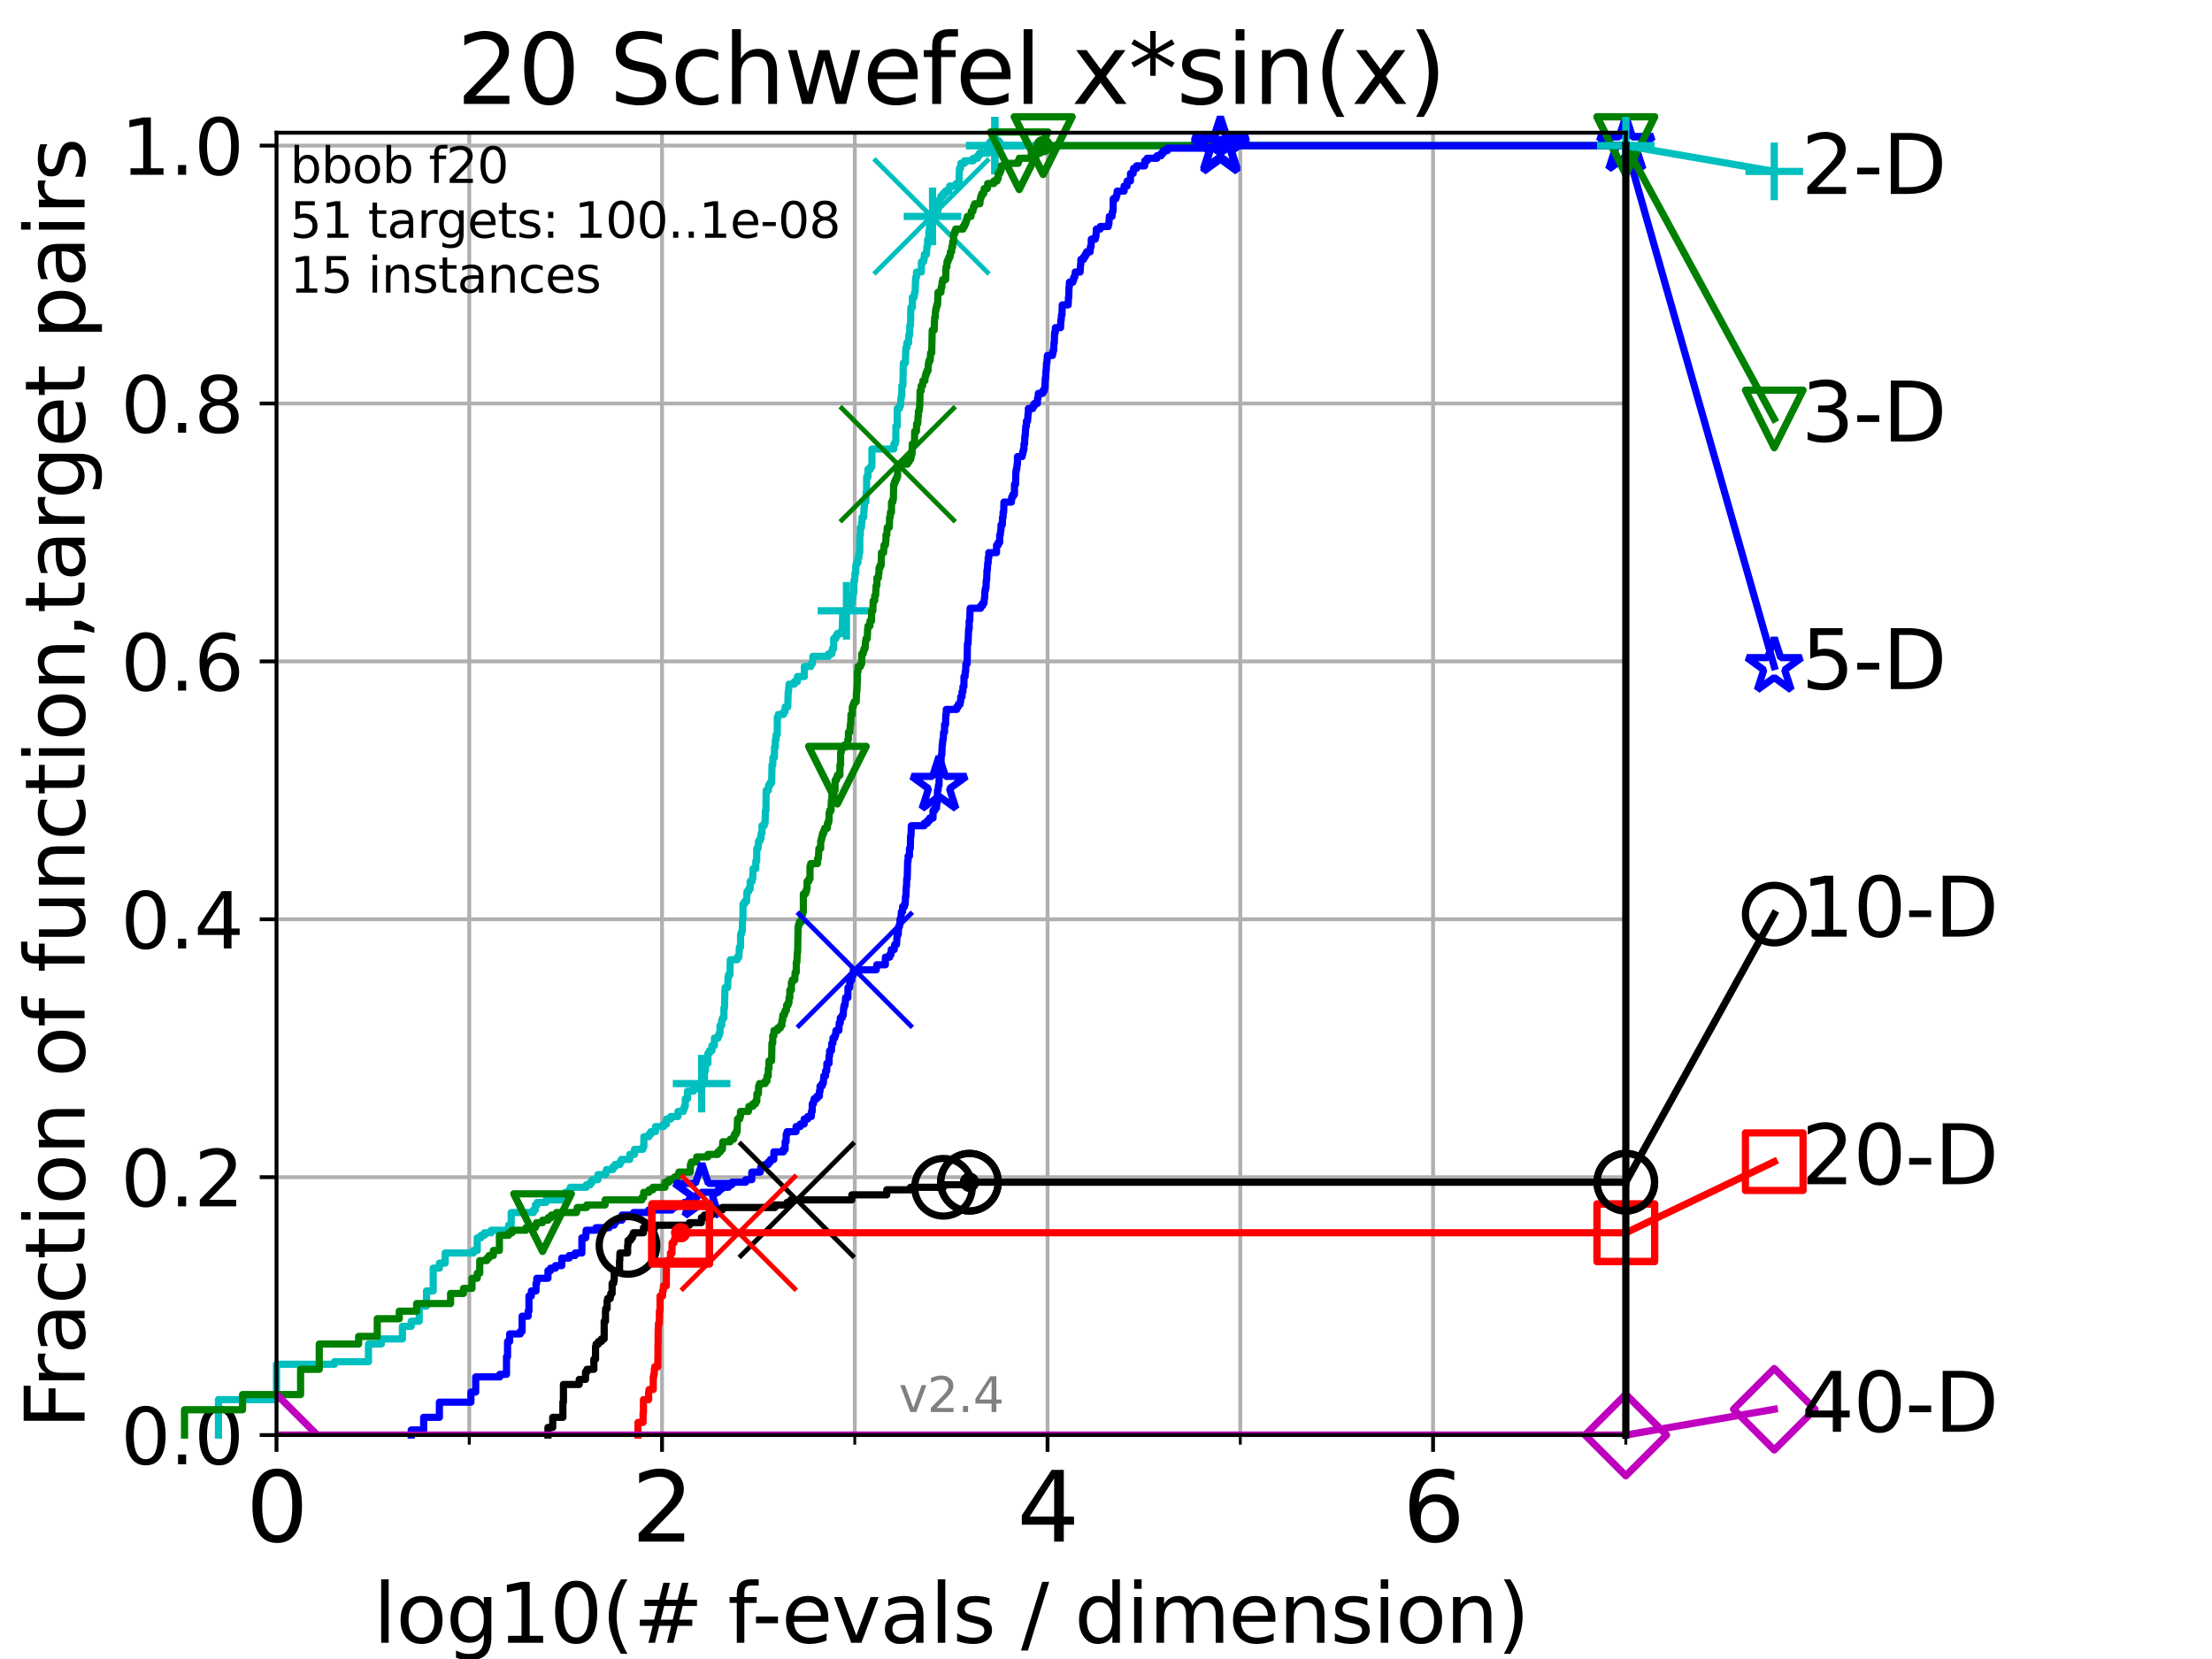 <?xml version="1.0" encoding="utf-8" standalone="no"?>
<!DOCTYPE svg PUBLIC "-//W3C//DTD SVG 1.1//EN"
  "http://www.w3.org/Graphics/SVG/1.1/DTD/svg11.dtd">
<svg height="345.6pt" version="1.1" viewBox="0 0 460.8 345.6" width="460.8pt" xmlns="http://www.w3.org/2000/svg" xmlns:xlink="http://www.w3.org/1999/xlink">
 <defs>
  <style type="text/css">*{stroke-linecap:butt;stroke-linejoin:round;}</style>
 </defs>
 <g id="figure_1">
  <g id="patch_1">
   <path d="M 0 345.6 
L 460.8 345.6 
L 460.8 0 
L 0 0 
z
" style="fill:#ffffff;"/>
  </g>
  <g id="axes_1">
   <g id="patch_2">
    <path d="M 57.6 298.944 
L 338.688 298.944 
L 338.688 27.648 
L 57.6 27.648 
z
" style="fill:#ffffff;"/>
   </g>
   <g id="matplotlib.axis_1">
    <g id="xtick_1">
     <g id="line2d_1">
      <path clip-path="url(#pf2d08ff5e6)" d="M 57.6 298.944 
L 57.6 27.648 
" style="fill:none;stroke:#b0b0b0;stroke-linecap:square;stroke-width:0.8;"/>
     </g>
     <g id="line2d_2">
      <defs>
       <path d="M 0 0 
L 0 3.5 
" id="me92aedbea6" style="stroke:#000000;stroke-width:0.8;"/>
      </defs>
      <g>
       <use style="stroke:#000000;stroke-width:0.8;" x="57.6" xlink:href="#me92aedbea6" y="298.944"/>
      </g>
     </g>
     <g id="text_1">
      <!-- 0 -->
      <g transform="translate(51.237 321.141)scale(0.2 -0.2)">
       <defs>
        <path d="M 2034 4250 
Q 1547 4250 1301 3770 
Q 1056 3291 1056 2328 
Q 1056 1369 1301 889 
Q 1547 409 2034 409 
Q 2525 409 2770 889 
Q 3016 1369 3016 2328 
Q 3016 3291 2770 3770 
Q 2525 4250 2034 4250 
z
M 2034 4750 
Q 2819 4750 3233 4129 
Q 3647 3509 3647 2328 
Q 3647 1150 3233 529 
Q 2819 -91 2034 -91 
Q 1250 -91 836 529 
Q 422 1150 422 2328 
Q 422 3509 836 4129 
Q 1250 4750 2034 4750 
z
" id="DejaVuSans-30" transform="scale(0.016)"/>
       </defs>
       <use xlink:href="#DejaVuSans-30"/>
      </g>
     </g>
    </g>
    <g id="xtick_2">
     <g id="line2d_3">
      <path clip-path="url(#pf2d08ff5e6)" d="M 137.911 298.944 
L 137.911 27.648 
" style="fill:none;stroke:#b0b0b0;stroke-linecap:square;stroke-width:0.8;"/>
     </g>
     <g id="line2d_4">
      <g>
       <use style="stroke:#000000;stroke-width:0.8;" x="137.911" xlink:href="#me92aedbea6" y="298.944"/>
      </g>
     </g>
     <g id="text_2">
      <!-- 2 -->
      <g transform="translate(131.548 321.141)scale(0.2 -0.2)">
       <defs>
        <path d="M 1228 531 
L 3431 531 
L 3431 0 
L 469 0 
L 469 531 
Q 828 903 1448 1529 
Q 2069 2156 2228 2338 
Q 2531 2678 2651 2914 
Q 2772 3150 2772 3378 
Q 2772 3750 2511 3984 
Q 2250 4219 1831 4219 
Q 1534 4219 1204 4116 
Q 875 4013 500 3803 
L 500 4441 
Q 881 4594 1212 4672 
Q 1544 4750 1819 4750 
Q 2544 4750 2975 4387 
Q 3406 4025 3406 3419 
Q 3406 3131 3298 2873 
Q 3191 2616 2906 2266 
Q 2828 2175 2409 1742 
Q 1991 1309 1228 531 
z
" id="DejaVuSans-32" transform="scale(0.016)"/>
       </defs>
       <use xlink:href="#DejaVuSans-32"/>
      </g>
     </g>
    </g>
    <g id="xtick_3">
     <g id="line2d_5">
      <path clip-path="url(#pf2d08ff5e6)" d="M 218.222 298.944 
L 218.222 27.648 
" style="fill:none;stroke:#b0b0b0;stroke-linecap:square;stroke-width:0.8;"/>
     </g>
     <g id="line2d_6">
      <g>
       <use style="stroke:#000000;stroke-width:0.8;" x="218.222" xlink:href="#me92aedbea6" y="298.944"/>
      </g>
     </g>
     <g id="text_3">
      <!-- 4 -->
      <g transform="translate(211.859 321.141)scale(0.2 -0.2)">
       <defs>
        <path d="M 2419 4116 
L 825 1625 
L 2419 1625 
L 2419 4116 
z
M 2253 4666 
L 3047 4666 
L 3047 1625 
L 3713 1625 
L 3713 1100 
L 3047 1100 
L 3047 0 
L 2419 0 
L 2419 1100 
L 313 1100 
L 313 1709 
L 2253 4666 
z
" id="DejaVuSans-34" transform="scale(0.016)"/>
       </defs>
       <use xlink:href="#DejaVuSans-34"/>
      </g>
     </g>
    </g>
    <g id="xtick_4">
     <g id="line2d_7">
      <path clip-path="url(#pf2d08ff5e6)" d="M 298.533 298.944 
L 298.533 27.648 
" style="fill:none;stroke:#b0b0b0;stroke-linecap:square;stroke-width:0.8;"/>
     </g>
     <g id="line2d_8">
      <g>
       <use style="stroke:#000000;stroke-width:0.8;" x="298.533" xlink:href="#me92aedbea6" y="298.944"/>
      </g>
     </g>
     <g id="text_4">
      <!-- 6 -->
      <g transform="translate(292.17 321.141)scale(0.2 -0.2)">
       <defs>
        <path d="M 2113 2584 
Q 1688 2584 1439 2293 
Q 1191 2003 1191 1497 
Q 1191 994 1439 701 
Q 1688 409 2113 409 
Q 2538 409 2786 701 
Q 3034 994 3034 1497 
Q 3034 2003 2786 2293 
Q 2538 2584 2113 2584 
z
M 3366 4563 
L 3366 3988 
Q 3128 4100 2886 4159 
Q 2644 4219 2406 4219 
Q 1781 4219 1451 3797 
Q 1122 3375 1075 2522 
Q 1259 2794 1537 2939 
Q 1816 3084 2150 3084 
Q 2853 3084 3261 2657 
Q 3669 2231 3669 1497 
Q 3669 778 3244 343 
Q 2819 -91 2113 -91 
Q 1303 -91 875 529 
Q 447 1150 447 2328 
Q 447 3434 972 4092 
Q 1497 4750 2381 4750 
Q 2619 4750 2861 4703 
Q 3103 4656 3366 4563 
z
" id="DejaVuSans-36" transform="scale(0.016)"/>
       </defs>
       <use xlink:href="#DejaVuSans-36"/>
      </g>
     </g>
    </g>
    <g id="xtick_5">
     <g id="line2d_9">
      <path clip-path="url(#pf2d08ff5e6)" d="M 97.755 298.944 
L 97.755 27.648 
" style="fill:none;stroke:#b0b0b0;stroke-linecap:square;stroke-width:0.8;"/>
     </g>
     <g id="line2d_10">
      <defs>
       <path d="M 0 0 
L 0 2 
" id="m165447ae0d" style="stroke:#000000;stroke-width:0.6;"/>
      </defs>
      <g>
       <use style="stroke:#000000;stroke-width:0.6;" x="97.755" xlink:href="#m165447ae0d" y="298.944"/>
      </g>
     </g>
    </g>
    <g id="xtick_6">
     <g id="line2d_11">
      <path clip-path="url(#pf2d08ff5e6)" d="M 178.066 298.944 
L 178.066 27.648 
" style="fill:none;stroke:#b0b0b0;stroke-linecap:square;stroke-width:0.8;"/>
     </g>
     <g id="line2d_12">
      <g>
       <use style="stroke:#000000;stroke-width:0.6;" x="178.066" xlink:href="#m165447ae0d" y="298.944"/>
      </g>
     </g>
    </g>
    <g id="xtick_7">
     <g id="line2d_13">
      <path clip-path="url(#pf2d08ff5e6)" d="M 258.377 298.944 
L 258.377 27.648 
" style="fill:none;stroke:#b0b0b0;stroke-linecap:square;stroke-width:0.8;"/>
     </g>
     <g id="line2d_14">
      <g>
       <use style="stroke:#000000;stroke-width:0.6;" x="258.377" xlink:href="#m165447ae0d" y="298.944"/>
      </g>
     </g>
    </g>
    <g id="xtick_8">
     <g id="line2d_15">
      <path clip-path="url(#pf2d08ff5e6)" d="M 338.688 298.944 
L 338.688 27.648 
" style="fill:none;stroke:#b0b0b0;stroke-linecap:square;stroke-width:0.8;"/>
     </g>
     <g id="line2d_16">
      <g>
       <use style="stroke:#000000;stroke-width:0.6;" x="338.688" xlink:href="#m165447ae0d" y="298.944"/>
      </g>
     </g>
    </g>
    <g id="text_5">
     <!-- log10(# f-evals / dimension) -->
     <g transform="translate(77.764 342.218)scale(0.17 -0.17)">
      <defs>
       <path d="M 603 4863 
L 1178 4863 
L 1178 0 
L 603 0 
L 603 4863 
z
" id="DejaVuSans-6c" transform="scale(0.016)"/>
       <path d="M 1959 3097 
Q 1497 3097 1228 2736 
Q 959 2375 959 1747 
Q 959 1119 1226 758 
Q 1494 397 1959 397 
Q 2419 397 2687 759 
Q 2956 1122 2956 1747 
Q 2956 2369 2687 2733 
Q 2419 3097 1959 3097 
z
M 1959 3584 
Q 2709 3584 3137 3096 
Q 3566 2609 3566 1747 
Q 3566 888 3137 398 
Q 2709 -91 1959 -91 
Q 1206 -91 779 398 
Q 353 888 353 1747 
Q 353 2609 779 3096 
Q 1206 3584 1959 3584 
z
" id="DejaVuSans-6f" transform="scale(0.016)"/>
       <path d="M 2906 1791 
Q 2906 2416 2648 2759 
Q 2391 3103 1925 3103 
Q 1463 3103 1205 2759 
Q 947 2416 947 1791 
Q 947 1169 1205 825 
Q 1463 481 1925 481 
Q 2391 481 2648 825 
Q 2906 1169 2906 1791 
z
M 3481 434 
Q 3481 -459 3084 -895 
Q 2688 -1331 1869 -1331 
Q 1566 -1331 1297 -1286 
Q 1028 -1241 775 -1147 
L 775 -588 
Q 1028 -725 1275 -790 
Q 1522 -856 1778 -856 
Q 2344 -856 2625 -561 
Q 2906 -266 2906 331 
L 2906 616 
Q 2728 306 2450 153 
Q 2172 0 1784 0 
Q 1141 0 747 490 
Q 353 981 353 1791 
Q 353 2603 747 3093 
Q 1141 3584 1784 3584 
Q 2172 3584 2450 3431 
Q 2728 3278 2906 2969 
L 2906 3500 
L 3481 3500 
L 3481 434 
z
" id="DejaVuSans-67" transform="scale(0.016)"/>
       <path d="M 794 531 
L 1825 531 
L 1825 4091 
L 703 3866 
L 703 4441 
L 1819 4666 
L 2450 4666 
L 2450 531 
L 3481 531 
L 3481 0 
L 794 0 
L 794 531 
z
" id="DejaVuSans-31" transform="scale(0.016)"/>
       <path d="M 1984 4856 
Q 1566 4138 1362 3434 
Q 1159 2731 1159 2009 
Q 1159 1288 1364 580 
Q 1569 -128 1984 -844 
L 1484 -844 
Q 1016 -109 783 600 
Q 550 1309 550 2009 
Q 550 2706 781 3412 
Q 1013 4119 1484 4856 
L 1984 4856 
z
" id="DejaVuSans-28" transform="scale(0.016)"/>
       <path d="M 3272 2816 
L 2363 2816 
L 2100 1772 
L 3016 1772 
L 3272 2816 
z
M 2803 4594 
L 2478 3297 
L 3391 3297 
L 3719 4594 
L 4219 4594 
L 3897 3297 
L 4872 3297 
L 4872 2816 
L 3775 2816 
L 3519 1772 
L 4513 1772 
L 4513 1294 
L 3397 1294 
L 3072 0 
L 2572 0 
L 2894 1294 
L 1978 1294 
L 1656 0 
L 1153 0 
L 1478 1294 
L 494 1294 
L 494 1772 
L 1594 1772 
L 1856 2816 
L 850 2816 
L 850 3297 
L 1978 3297 
L 2297 4594 
L 2803 4594 
z
" id="DejaVuSans-23" transform="scale(0.016)"/>
       <path id="DejaVuSans-20" transform="scale(0.016)"/>
       <path d="M 2375 4863 
L 2375 4384 
L 1825 4384 
Q 1516 4384 1395 4259 
Q 1275 4134 1275 3809 
L 1275 3500 
L 2222 3500 
L 2222 3053 
L 1275 3053 
L 1275 0 
L 697 0 
L 697 3053 
L 147 3053 
L 147 3500 
L 697 3500 
L 697 3744 
Q 697 4328 969 4595 
Q 1241 4863 1831 4863 
L 2375 4863 
z
" id="DejaVuSans-66" transform="scale(0.016)"/>
       <path d="M 313 2009 
L 1997 2009 
L 1997 1497 
L 313 1497 
L 313 2009 
z
" id="DejaVuSans-2d" transform="scale(0.016)"/>
       <path d="M 3597 1894 
L 3597 1613 
L 953 1613 
Q 991 1019 1311 708 
Q 1631 397 2203 397 
Q 2534 397 2845 478 
Q 3156 559 3463 722 
L 3463 178 
Q 3153 47 2828 -22 
Q 2503 -91 2169 -91 
Q 1331 -91 842 396 
Q 353 884 353 1716 
Q 353 2575 817 3079 
Q 1281 3584 2069 3584 
Q 2775 3584 3186 3129 
Q 3597 2675 3597 1894 
z
M 3022 2063 
Q 3016 2534 2758 2815 
Q 2500 3097 2075 3097 
Q 1594 3097 1305 2825 
Q 1016 2553 972 2059 
L 3022 2063 
z
" id="DejaVuSans-65" transform="scale(0.016)"/>
       <path d="M 191 3500 
L 800 3500 
L 1894 563 
L 2988 3500 
L 3597 3500 
L 2284 0 
L 1503 0 
L 191 3500 
z
" id="DejaVuSans-76" transform="scale(0.016)"/>
       <path d="M 2194 1759 
Q 1497 1759 1228 1600 
Q 959 1441 959 1056 
Q 959 750 1161 570 
Q 1363 391 1709 391 
Q 2188 391 2477 730 
Q 2766 1069 2766 1631 
L 2766 1759 
L 2194 1759 
z
M 3341 1997 
L 3341 0 
L 2766 0 
L 2766 531 
Q 2569 213 2275 61 
Q 1981 -91 1556 -91 
Q 1019 -91 701 211 
Q 384 513 384 1019 
Q 384 1609 779 1909 
Q 1175 2209 1959 2209 
L 2766 2209 
L 2766 2266 
Q 2766 2663 2505 2880 
Q 2244 3097 1772 3097 
Q 1472 3097 1187 3025 
Q 903 2953 641 2809 
L 641 3341 
Q 956 3463 1253 3523 
Q 1550 3584 1831 3584 
Q 2591 3584 2966 3190 
Q 3341 2797 3341 1997 
z
" id="DejaVuSans-61" transform="scale(0.016)"/>
       <path d="M 2834 3397 
L 2834 2853 
Q 2591 2978 2328 3040 
Q 2066 3103 1784 3103 
Q 1356 3103 1142 2972 
Q 928 2841 928 2578 
Q 928 2378 1081 2264 
Q 1234 2150 1697 2047 
L 1894 2003 
Q 2506 1872 2764 1633 
Q 3022 1394 3022 966 
Q 3022 478 2636 193 
Q 2250 -91 1575 -91 
Q 1294 -91 989 -36 
Q 684 19 347 128 
L 347 722 
Q 666 556 975 473 
Q 1284 391 1588 391 
Q 1994 391 2212 530 
Q 2431 669 2431 922 
Q 2431 1156 2273 1281 
Q 2116 1406 1581 1522 
L 1381 1569 
Q 847 1681 609 1914 
Q 372 2147 372 2553 
Q 372 3047 722 3315 
Q 1072 3584 1716 3584 
Q 2034 3584 2315 3537 
Q 2597 3491 2834 3397 
z
" id="DejaVuSans-73" transform="scale(0.016)"/>
       <path d="M 1625 4666 
L 2156 4666 
L 531 -594 
L 0 -594 
L 1625 4666 
z
" id="DejaVuSans-2f" transform="scale(0.016)"/>
       <path d="M 2906 2969 
L 2906 4863 
L 3481 4863 
L 3481 0 
L 2906 0 
L 2906 525 
Q 2725 213 2448 61 
Q 2172 -91 1784 -91 
Q 1150 -91 751 415 
Q 353 922 353 1747 
Q 353 2572 751 3078 
Q 1150 3584 1784 3584 
Q 2172 3584 2448 3432 
Q 2725 3281 2906 2969 
z
M 947 1747 
Q 947 1113 1208 752 
Q 1469 391 1925 391 
Q 2381 391 2643 752 
Q 2906 1113 2906 1747 
Q 2906 2381 2643 2742 
Q 2381 3103 1925 3103 
Q 1469 3103 1208 2742 
Q 947 2381 947 1747 
z
" id="DejaVuSans-64" transform="scale(0.016)"/>
       <path d="M 603 3500 
L 1178 3500 
L 1178 0 
L 603 0 
L 603 3500 
z
M 603 4863 
L 1178 4863 
L 1178 4134 
L 603 4134 
L 603 4863 
z
" id="DejaVuSans-69" transform="scale(0.016)"/>
       <path d="M 3328 2828 
Q 3544 3216 3844 3400 
Q 4144 3584 4550 3584 
Q 5097 3584 5394 3201 
Q 5691 2819 5691 2113 
L 5691 0 
L 5113 0 
L 5113 2094 
Q 5113 2597 4934 2840 
Q 4756 3084 4391 3084 
Q 3944 3084 3684 2787 
Q 3425 2491 3425 1978 
L 3425 0 
L 2847 0 
L 2847 2094 
Q 2847 2600 2669 2842 
Q 2491 3084 2119 3084 
Q 1678 3084 1418 2786 
Q 1159 2488 1159 1978 
L 1159 0 
L 581 0 
L 581 3500 
L 1159 3500 
L 1159 2956 
Q 1356 3278 1631 3431 
Q 1906 3584 2284 3584 
Q 2666 3584 2933 3390 
Q 3200 3197 3328 2828 
z
" id="DejaVuSans-6d" transform="scale(0.016)"/>
       <path d="M 3513 2113 
L 3513 0 
L 2938 0 
L 2938 2094 
Q 2938 2591 2744 2837 
Q 2550 3084 2163 3084 
Q 1697 3084 1428 2787 
Q 1159 2491 1159 1978 
L 1159 0 
L 581 0 
L 581 3500 
L 1159 3500 
L 1159 2956 
Q 1366 3272 1645 3428 
Q 1925 3584 2291 3584 
Q 2894 3584 3203 3211 
Q 3513 2838 3513 2113 
z
" id="DejaVuSans-6e" transform="scale(0.016)"/>
       <path d="M 513 4856 
L 1013 4856 
Q 1481 4119 1714 3412 
Q 1947 2706 1947 2009 
Q 1947 1309 1714 600 
Q 1481 -109 1013 -844 
L 513 -844 
Q 928 -128 1133 580 
Q 1338 1288 1338 2009 
Q 1338 2731 1133 3434 
Q 928 4138 513 4856 
z
" id="DejaVuSans-29" transform="scale(0.016)"/>
      </defs>
      <use xlink:href="#DejaVuSans-6c"/>
      <use x="27.783" xlink:href="#DejaVuSans-6f"/>
      <use x="88.965" xlink:href="#DejaVuSans-67"/>
      <use x="152.441" xlink:href="#DejaVuSans-31"/>
      <use x="216.064" xlink:href="#DejaVuSans-30"/>
      <use x="279.688" xlink:href="#DejaVuSans-28"/>
      <use x="318.701" xlink:href="#DejaVuSans-23"/>
      <use x="402.49" xlink:href="#DejaVuSans-20"/>
      <use x="434.277" xlink:href="#DejaVuSans-66"/>
      <use x="463.982" xlink:href="#DejaVuSans-2d"/>
      <use x="500.066" xlink:href="#DejaVuSans-65"/>
      <use x="561.59" xlink:href="#DejaVuSans-76"/>
      <use x="620.77" xlink:href="#DejaVuSans-61"/>
      <use x="682.049" xlink:href="#DejaVuSans-6c"/>
      <use x="709.832" xlink:href="#DejaVuSans-73"/>
      <use x="761.932" xlink:href="#DejaVuSans-20"/>
      <use x="793.719" xlink:href="#DejaVuSans-2f"/>
      <use x="827.41" xlink:href="#DejaVuSans-20"/>
      <use x="859.197" xlink:href="#DejaVuSans-64"/>
      <use x="922.674" xlink:href="#DejaVuSans-69"/>
      <use x="950.457" xlink:href="#DejaVuSans-6d"/>
      <use x="1047.869" xlink:href="#DejaVuSans-65"/>
      <use x="1109.393" xlink:href="#DejaVuSans-6e"/>
      <use x="1172.771" xlink:href="#DejaVuSans-73"/>
      <use x="1224.871" xlink:href="#DejaVuSans-69"/>
      <use x="1252.654" xlink:href="#DejaVuSans-6f"/>
      <use x="1313.836" xlink:href="#DejaVuSans-6e"/>
      <use x="1377.215" xlink:href="#DejaVuSans-29"/>
     </g>
    </g>
   </g>
   <g id="matplotlib.axis_2">
    <g id="ytick_1">
     <g id="line2d_17">
      <path clip-path="url(#pf2d08ff5e6)" d="M 57.6 298.944 
L 338.688 298.944 
" style="fill:none;stroke:#b0b0b0;stroke-linecap:square;stroke-width:0.8;"/>
     </g>
     <g id="line2d_18">
      <defs>
       <path d="M 0 0 
L -3.5 0 
" id="mec42a11f5b" style="stroke:#000000;stroke-width:0.8;"/>
      </defs>
      <g>
       <use style="stroke:#000000;stroke-width:0.8;" x="57.6" xlink:href="#mec42a11f5b" y="298.944"/>
      </g>
     </g>
     <g id="text_6">
      <!-- 0.0 -->
      <g transform="translate(25.155 305.023)scale(0.16 -0.16)">
       <defs>
        <path d="M 684 794 
L 1344 794 
L 1344 0 
L 684 0 
L 684 794 
z
" id="DejaVuSans-2e" transform="scale(0.016)"/>
       </defs>
       <use xlink:href="#DejaVuSans-30"/>
       <use x="63.623" xlink:href="#DejaVuSans-2e"/>
       <use x="95.41" xlink:href="#DejaVuSans-30"/>
      </g>
     </g>
    </g>
    <g id="ytick_2">
     <g id="line2d_19">
      <path clip-path="url(#pf2d08ff5e6)" d="M 57.6 245.222 
L 338.688 245.222 
" style="fill:none;stroke:#b0b0b0;stroke-linecap:square;stroke-width:0.8;"/>
     </g>
     <g id="line2d_20">
      <g>
       <use style="stroke:#000000;stroke-width:0.8;" x="57.6" xlink:href="#mec42a11f5b" y="245.222"/>
      </g>
     </g>
     <g id="text_7">
      <!-- 0.2 -->
      <g transform="translate(25.155 251.301)scale(0.16 -0.16)">
       <use xlink:href="#DejaVuSans-30"/>
       <use x="63.623" xlink:href="#DejaVuSans-2e"/>
       <use x="95.41" xlink:href="#DejaVuSans-32"/>
      </g>
     </g>
    </g>
    <g id="ytick_3">
     <g id="line2d_21">
      <path clip-path="url(#pf2d08ff5e6)" d="M 57.6 191.5 
L 338.688 191.5 
" style="fill:none;stroke:#b0b0b0;stroke-linecap:square;stroke-width:0.8;"/>
     </g>
     <g id="line2d_22">
      <g>
       <use style="stroke:#000000;stroke-width:0.8;" x="57.6" xlink:href="#mec42a11f5b" y="191.5"/>
      </g>
     </g>
     <g id="text_8">
      <!-- 0.4 -->
      <g transform="translate(25.155 197.579)scale(0.16 -0.16)">
       <use xlink:href="#DejaVuSans-30"/>
       <use x="63.623" xlink:href="#DejaVuSans-2e"/>
       <use x="95.41" xlink:href="#DejaVuSans-34"/>
      </g>
     </g>
    </g>
    <g id="ytick_4">
     <g id="line2d_23">
      <path clip-path="url(#pf2d08ff5e6)" d="M 57.6 137.778 
L 338.688 137.778 
" style="fill:none;stroke:#b0b0b0;stroke-linecap:square;stroke-width:0.8;"/>
     </g>
     <g id="line2d_24">
      <g>
       <use style="stroke:#000000;stroke-width:0.8;" x="57.6" xlink:href="#mec42a11f5b" y="137.778"/>
      </g>
     </g>
     <g id="text_9">
      <!-- 0.6 -->
      <g transform="translate(25.155 143.857)scale(0.16 -0.16)">
       <use xlink:href="#DejaVuSans-30"/>
       <use x="63.623" xlink:href="#DejaVuSans-2e"/>
       <use x="95.41" xlink:href="#DejaVuSans-36"/>
      </g>
     </g>
    </g>
    <g id="ytick_5">
     <g id="line2d_25">
      <path clip-path="url(#pf2d08ff5e6)" d="M 57.6 84.056 
L 338.688 84.056 
" style="fill:none;stroke:#b0b0b0;stroke-linecap:square;stroke-width:0.8;"/>
     </g>
     <g id="line2d_26">
      <g>
       <use style="stroke:#000000;stroke-width:0.8;" x="57.6" xlink:href="#mec42a11f5b" y="84.056"/>
      </g>
     </g>
     <g id="text_10">
      <!-- 0.8 -->
      <g transform="translate(25.155 90.135)scale(0.16 -0.16)">
       <defs>
        <path d="M 2034 2216 
Q 1584 2216 1326 1975 
Q 1069 1734 1069 1313 
Q 1069 891 1326 650 
Q 1584 409 2034 409 
Q 2484 409 2743 651 
Q 3003 894 3003 1313 
Q 3003 1734 2745 1975 
Q 2488 2216 2034 2216 
z
M 1403 2484 
Q 997 2584 770 2862 
Q 544 3141 544 3541 
Q 544 4100 942 4425 
Q 1341 4750 2034 4750 
Q 2731 4750 3128 4425 
Q 3525 4100 3525 3541 
Q 3525 3141 3298 2862 
Q 3072 2584 2669 2484 
Q 3125 2378 3379 2068 
Q 3634 1759 3634 1313 
Q 3634 634 3220 271 
Q 2806 -91 2034 -91 
Q 1263 -91 848 271 
Q 434 634 434 1313 
Q 434 1759 690 2068 
Q 947 2378 1403 2484 
z
M 1172 3481 
Q 1172 3119 1398 2916 
Q 1625 2713 2034 2713 
Q 2441 2713 2670 2916 
Q 2900 3119 2900 3481 
Q 2900 3844 2670 4047 
Q 2441 4250 2034 4250 
Q 1625 4250 1398 4047 
Q 1172 3844 1172 3481 
z
" id="DejaVuSans-38" transform="scale(0.016)"/>
       </defs>
       <use xlink:href="#DejaVuSans-30"/>
       <use x="63.623" xlink:href="#DejaVuSans-2e"/>
       <use x="95.41" xlink:href="#DejaVuSans-38"/>
      </g>
     </g>
    </g>
    <g id="ytick_6">
     <g id="line2d_27">
      <path clip-path="url(#pf2d08ff5e6)" d="M 57.6 30.334 
L 338.688 30.334 
" style="fill:none;stroke:#b0b0b0;stroke-linecap:square;stroke-width:0.8;"/>
     </g>
     <g id="line2d_28">
      <g>
       <use style="stroke:#000000;stroke-width:0.8;" x="57.6" xlink:href="#mec42a11f5b" y="30.334"/>
      </g>
     </g>
     <g id="text_11">
      <!-- 1.0 -->
      <g transform="translate(25.155 36.413)scale(0.16 -0.16)">
       <use xlink:href="#DejaVuSans-31"/>
       <use x="63.623" xlink:href="#DejaVuSans-2e"/>
       <use x="95.41" xlink:href="#DejaVuSans-30"/>
      </g>
     </g>
    </g>
    <g id="text_12">
     <!-- Fraction of function,target pairs -->
     <g transform="translate(17.62 297.681)rotate(-90)scale(0.17 -0.17)">
      <defs>
       <path d="M 628 4666 
L 3309 4666 
L 3309 4134 
L 1259 4134 
L 1259 2759 
L 3109 2759 
L 3109 2228 
L 1259 2228 
L 1259 0 
L 628 0 
L 628 4666 
z
" id="DejaVuSans-46" transform="scale(0.016)"/>
       <path d="M 2631 2963 
Q 2534 3019 2420 3045 
Q 2306 3072 2169 3072 
Q 1681 3072 1420 2755 
Q 1159 2438 1159 1844 
L 1159 0 
L 581 0 
L 581 3500 
L 1159 3500 
L 1159 2956 
Q 1341 3275 1631 3429 
Q 1922 3584 2338 3584 
Q 2397 3584 2469 3576 
Q 2541 3569 2628 3553 
L 2631 2963 
z
" id="DejaVuSans-72" transform="scale(0.016)"/>
       <path d="M 3122 3366 
L 3122 2828 
Q 2878 2963 2633 3030 
Q 2388 3097 2138 3097 
Q 1578 3097 1268 2742 
Q 959 2388 959 1747 
Q 959 1106 1268 751 
Q 1578 397 2138 397 
Q 2388 397 2633 464 
Q 2878 531 3122 666 
L 3122 134 
Q 2881 22 2623 -34 
Q 2366 -91 2075 -91 
Q 1284 -91 818 406 
Q 353 903 353 1747 
Q 353 2603 823 3093 
Q 1294 3584 2113 3584 
Q 2378 3584 2631 3529 
Q 2884 3475 3122 3366 
z
" id="DejaVuSans-63" transform="scale(0.016)"/>
       <path d="M 1172 4494 
L 1172 3500 
L 2356 3500 
L 2356 3053 
L 1172 3053 
L 1172 1153 
Q 1172 725 1289 603 
Q 1406 481 1766 481 
L 2356 481 
L 2356 0 
L 1766 0 
Q 1100 0 847 248 
Q 594 497 594 1153 
L 594 3053 
L 172 3053 
L 172 3500 
L 594 3500 
L 594 4494 
L 1172 4494 
z
" id="DejaVuSans-74" transform="scale(0.016)"/>
       <path d="M 544 1381 
L 544 3500 
L 1119 3500 
L 1119 1403 
Q 1119 906 1312 657 
Q 1506 409 1894 409 
Q 2359 409 2629 706 
Q 2900 1003 2900 1516 
L 2900 3500 
L 3475 3500 
L 3475 0 
L 2900 0 
L 2900 538 
Q 2691 219 2414 64 
Q 2138 -91 1772 -91 
Q 1169 -91 856 284 
Q 544 659 544 1381 
z
M 1991 3584 
L 1991 3584 
z
" id="DejaVuSans-75" transform="scale(0.016)"/>
       <path d="M 750 794 
L 1409 794 
L 1409 256 
L 897 -744 
L 494 -744 
L 750 256 
L 750 794 
z
" id="DejaVuSans-2c" transform="scale(0.016)"/>
       <path d="M 1159 525 
L 1159 -1331 
L 581 -1331 
L 581 3500 
L 1159 3500 
L 1159 2969 
Q 1341 3281 1617 3432 
Q 1894 3584 2278 3584 
Q 2916 3584 3314 3078 
Q 3713 2572 3713 1747 
Q 3713 922 3314 415 
Q 2916 -91 2278 -91 
Q 1894 -91 1617 61 
Q 1341 213 1159 525 
z
M 3116 1747 
Q 3116 2381 2855 2742 
Q 2594 3103 2138 3103 
Q 1681 3103 1420 2742 
Q 1159 2381 1159 1747 
Q 1159 1113 1420 752 
Q 1681 391 2138 391 
Q 2594 391 2855 752 
Q 3116 1113 3116 1747 
z
" id="DejaVuSans-70" transform="scale(0.016)"/>
      </defs>
      <use xlink:href="#DejaVuSans-46"/>
      <use x="50.27" xlink:href="#DejaVuSans-72"/>
      <use x="91.383" xlink:href="#DejaVuSans-61"/>
      <use x="152.662" xlink:href="#DejaVuSans-63"/>
      <use x="207.643" xlink:href="#DejaVuSans-74"/>
      <use x="246.852" xlink:href="#DejaVuSans-69"/>
      <use x="274.635" xlink:href="#DejaVuSans-6f"/>
      <use x="335.816" xlink:href="#DejaVuSans-6e"/>
      <use x="399.195" xlink:href="#DejaVuSans-20"/>
      <use x="430.982" xlink:href="#DejaVuSans-6f"/>
      <use x="492.164" xlink:href="#DejaVuSans-66"/>
      <use x="527.369" xlink:href="#DejaVuSans-20"/>
      <use x="559.156" xlink:href="#DejaVuSans-66"/>
      <use x="594.361" xlink:href="#DejaVuSans-75"/>
      <use x="657.74" xlink:href="#DejaVuSans-6e"/>
      <use x="721.119" xlink:href="#DejaVuSans-63"/>
      <use x="776.1" xlink:href="#DejaVuSans-74"/>
      <use x="815.309" xlink:href="#DejaVuSans-69"/>
      <use x="843.092" xlink:href="#DejaVuSans-6f"/>
      <use x="904.273" xlink:href="#DejaVuSans-6e"/>
      <use x="967.652" xlink:href="#DejaVuSans-2c"/>
      <use x="999.439" xlink:href="#DejaVuSans-74"/>
      <use x="1038.648" xlink:href="#DejaVuSans-61"/>
      <use x="1099.928" xlink:href="#DejaVuSans-72"/>
      <use x="1139.291" xlink:href="#DejaVuSans-67"/>
      <use x="1202.768" xlink:href="#DejaVuSans-65"/>
      <use x="1264.291" xlink:href="#DejaVuSans-74"/>
      <use x="1303.5" xlink:href="#DejaVuSans-20"/>
      <use x="1335.287" xlink:href="#DejaVuSans-70"/>
      <use x="1398.764" xlink:href="#DejaVuSans-61"/>
      <use x="1460.043" xlink:href="#DejaVuSans-69"/>
      <use x="1487.826" xlink:href="#DejaVuSans-72"/>
      <use x="1528.939" xlink:href="#DejaVuSans-73"/>
     </g>
    </g>
   </g>
   <g id="line2d_29">
    <defs>
     <path d="M 0 1.5 
C 0.398 1.5 0.779 1.342 1.061 1.061 
C 1.342 0.779 1.5 0.398 1.5 0 
C 1.5 -0.398 1.342 -0.779 1.061 -1.061 
C 0.779 -1.342 0.398 -1.5 0 -1.5 
C -0.398 -1.5 -0.779 -1.342 -1.061 -1.061 
C -1.342 -0.779 -1.5 -0.398 -1.5 0 
C -1.5 0.398 -1.342 0.779 -1.061 1.061 
C -0.779 1.342 -0.398 1.5 0 1.5 
z
" id="m1d8de635ff" style="stroke:#00bfbf;"/>
    </defs>
    <g>
     <use style="fill:#00bfbf;stroke:#00bfbf;" x="207.248" xlink:href="#m1d8de635ff" y="30.334"/>
     <use style="fill:#00bfbf;stroke:#00bfbf;" x="207.248" xlink:href="#m1d8de635ff" y="30.334"/>
    </g>
   </g>
   <g id="line2d_30">
    <path d="M 45.512 298.944 
L 45.512 291.57 
L 57.6 291.57 
L 57.6 284.197 
L 69.688 284.197 
L 69.688 283.67 
L 76.759 283.67 
L 76.759 279.983 
L 79.447 279.983 
L 79.447 278.93 
L 83.83 278.93 
L 83.83 276.296 
L 85.667 276.296 
L 85.667 275.243 
L 87.33 275.243 
L 87.33 272.083 
L 88.847 272.083 
L 88.847 268.923 
L 90.243 268.923 
L 90.243 264.183 
L 91.535 264.183 
L 91.535 263.129 
L 92.738 263.129 
L 92.738 261.023 
L 98.606 261.023 
L 98.606 260.496 
L 99.418 260.496 
L 99.418 257.862 
L 100.193 257.862 
L 100.193 257.336 
L 100.935 257.336 
L 100.935 256.809 
L 102.331 256.809 
L 102.331 256.282 
L 105.952 256.282 
L 105.952 255.229 
L 106.489 255.229 
L 106.489 252.596 
L 111.105 252.596 
L 111.105 252.069 
L 111.506 252.069 
L 111.506 251.016 
L 111.897 251.016 
L 111.897 250.489 
L 113.735 250.489 
L 113.735 249.962 
L 117.203 249.962 
L 117.203 248.909 
L 117.765 248.909 
L 117.765 248.382 
L 118.577 248.382 
L 118.577 247.855 
L 118.839 247.855 
L 118.839 247.329 
L 122.148 247.329 
L 122.148 246.802 
L 122.989 246.802 
L 122.989 246.275 
L 123.394 246.275 
L 123.394 245.749 
L 124.557 245.749 
L 124.557 244.695 
L 126.168 244.695 
L 126.168 244.169 
L 126.338 244.169 
L 126.338 243.642 
L 127.643 243.642 
L 127.643 243.115 
L 128.108 243.115 
L 128.108 242.589 
L 129.147 242.589 
L 129.147 242.062 
L 129.433 242.062 
L 129.433 241.535 
L 131.185 241.535 
L 131.185 240.482 
L 132.182 240.482 
L 132.182 239.428 
L 133.91 239.428 
L 133.91 238.902 
L 134.128 238.902 
L 134.128 236.795 
L 135.179 236.795 
L 135.179 236.268 
L 135.582 236.268 
L 135.582 235.742 
L 136.551 235.742 
L 136.551 234.688 
L 138.256 234.688 
L 138.256 234.162 
L 138.845 234.162 
L 138.845 233.108 
L 139.731 233.108 
L 139.731 232.582 
L 141.235 232.582 
L 141.235 231.528 
L 142.352 231.528 
L 142.352 231.001 
L 142.553 231.001 
L 142.553 230.475 
L 142.753 230.475 
L 142.753 228.895 
L 143.209 228.895 
L 143.209 227.315 
L 144.451 227.315 
L 144.451 226.788 
L 146.162 226.788 
L 146.162 225.735 
L 146.749 225.735 
L 146.749 223.101 
L 146.958 223.101 
L 146.958 221.521 
L 147.47 221.521 
L 147.47 219.414 
L 147.77 219.414 
L 147.77 218.888 
L 148.306 218.888 
L 148.306 217.834 
L 148.827 217.834 
L 148.827 216.254 
L 149.602 216.254 
L 149.602 215.728 
L 149.824 215.728 
L 149.824 215.201 
L 149.999 215.201 
L 149.999 213.621 
L 150.344 213.621 
L 150.344 212.567 
L 150.514 212.567 
L 150.514 212.041 
L 150.808 212.041 
L 150.808 209.934 
L 150.933 209.934 
L 151.015 206.247 
L 151.056 206.247 
L 151.056 205.721 
L 151.582 205.721 
L 151.661 203.614 
L 151.74 203.614 
L 151.74 203.087 
L 152.053 203.087 
L 152.13 199.927 
L 153.574 199.927 
L 153.574 199.4 
L 153.925 199.4 
L 154.029 197.294 
L 154.27 197.294 
L 154.27 194.66 
L 154.44 194.66 
L 154.44 194.133 
L 154.608 194.133 
L 154.708 191.5 
L 154.774 191.5 
L 154.774 188.34 
L 155.103 188.34 
L 155.103 187.813 
L 155.521 187.813 
L 155.616 185.706 
L 155.96 185.706 
L 155.96 185.18 
L 156.267 185.18 
L 156.267 183.6 
L 156.688 183.6 
L 156.688 183.073 
L 156.806 183.073 
L 156.865 180.966 
L 157.444 180.966 
L 157.444 179.386 
L 157.642 179.386 
L 157.642 176.753 
L 157.921 176.753 
L 158.031 175.173 
L 158.331 175.173 
L 158.331 174.646 
L 158.546 174.646 
L 158.546 173.593 
L 158.732 173.593 
L 158.732 172.013 
L 159.201 172.013 
L 159.201 171.486 
L 159.38 171.486 
L 159.457 168.853 
L 159.558 168.853 
L 159.608 164.639 
L 160.079 164.639 
L 160.103 163.586 
L 160.418 163.586 
L 160.418 163.059 
L 160.751 163.059 
L 160.821 159.372 
L 160.985 159.372 
L 161.008 157.792 
L 161.329 157.792 
L 161.329 155.685 
L 161.511 155.685 
L 161.511 154.105 
L 161.668 154.105 
L 161.668 153.052 
L 161.912 153.052 
L 161.934 149.365 
L 162.13 149.365 
L 162.13 148.838 
L 163.206 148.838 
L 163.206 148.312 
L 163.51 148.312 
L 163.57 147.258 
L 164.102 147.258 
L 164.199 144.098 
L 164.257 144.098 
L 164.334 143.045 
L 164.372 143.045 
L 164.372 142.518 
L 165.483 142.518 
L 165.483 141.992 
L 166.117 141.992 
L 166.117 140.938 
L 167.561 140.938 
L 167.561 138.831 
L 168.909 138.831 
L 168.909 138.305 
L 169.216 138.305 
L 169.317 137.251 
L 169.331 137.251 
L 169.331 136.725 
L 172.602 136.725 
L 172.602 136.198 
L 173.303 136.198 
L 173.395 135.145 
L 173.666 135.145 
L 173.666 133.038 
L 174.109 133.038 
L 174.109 132.511 
L 174.402 132.511 
L 174.402 131.985 
L 175.242 131.985 
L 175.242 131.458 
L 175.456 131.458 
L 175.547 127.771 
L 176.335 127.771 
L 176.383 126.718 
L 176.848 126.718 
L 176.848 126.191 
L 177.282 126.191 
L 177.282 125.664 
L 177.508 125.664 
L 177.571 124.611 
L 177.66 124.611 
L 177.66 123.558 
L 177.865 123.558 
L 177.9 120.924 
L 178.058 120.924 
L 178.11 119.344 
L 178.274 119.344 
L 178.274 117.764 
L 178.42 117.764 
L 178.42 117.237 
L 178.717 117.237 
L 178.717 116.184 
L 178.925 116.184 
L 178.925 115.131 
L 179.099 115.131 
L 179.124 111.444 
L 179.222 111.444 
L 179.222 109.864 
L 179.457 109.864 
L 179.481 108.81 
L 179.577 108.81 
L 179.577 107.757 
L 179.918 107.757 
L 179.996 105.65 
L 180.074 105.65 
L 180.074 104.597 
L 180.367 104.597 
L 180.45 102.49 
L 180.519 102.49 
L 180.549 99.33 
L 180.812 99.33 
L 180.812 97.75 
L 181.333 97.75 
L 181.333 97.223 
L 181.634 97.223 
L 181.634 93.536 
L 186.192 93.536 
L 186.219 92.483 
L 186.496 92.483 
L 186.496 91.956 
L 186.624 91.956 
L 186.624 88.796 
L 186.91 88.796 
L 186.915 85.109 
L 187.376 85.109 
L 187.376 84.583 
L 187.58 84.583 
L 187.691 83.003 
L 187.736 83.003 
L 187.736 82.476 
L 187.86 82.476 
L 187.86 80.369 
L 188.088 80.369 
L 188.181 75.629 
L 188.61 75.629 
L 188.705 72.469 
L 188.903 72.469 
L 188.903 71.416 
L 189.292 71.416 
L 189.292 69.836 
L 189.492 69.836 
L 189.537 67.729 
L 189.677 67.729 
L 189.744 64.042 
L 190.071 64.042 
L 190.071 61.935 
L 190.431 61.935 
L 190.538 60.882 
L 190.644 60.882 
L 190.725 58.248 
L 190.775 58.248 
L 190.775 57.722 
L 190.922 57.722 
L 190.922 56.668 
L 191.939 56.668 
L 191.939 54.562 
L 192.366 54.562 
L 192.366 54.035 
L 192.523 54.035 
L 192.561 52.982 
L 193.007 52.982 
L 193.081 51.402 
L 193.199 51.402 
L 193.272 49.821 
L 193.486 49.821 
L 193.486 48.241 
L 193.597 48.241 
L 193.701 46.135 
L 193.768 46.135 
L 193.768 45.081 
L 194.264 45.081 
L 194.264 44.555 
L 195.18 44.555 
L 195.18 44.028 
L 195.388 44.028 
L 195.468 41.921 
L 195.79 41.921 
L 195.79 41.395 
L 196 41.395 
L 196 40.868 
L 196.456 40.868 
L 196.456 40.341 
L 196.941 40.341 
L 196.941 39.814 
L 197.645 39.814 
L 197.645 39.288 
L 197.828 39.288 
L 197.828 38.761 
L 199.207 38.761 
L 199.207 38.234 
L 199.773 38.234 
L 199.866 35.074 
L 200.102 35.074 
L 200.163 34.021 
L 200.911 34.021 
L 200.911 33.494 
L 202.724 33.494 
L 202.724 32.968 
L 203.627 32.968 
L 203.627 32.441 
L 204.025 32.441 
L 204.025 31.914 
L 205.911 31.914 
L 205.995 30.861 
L 207.248 30.861 
L 207.248 30.334 
L 338.688 30.334 
L 338.688 30.334 
" style="fill:none;stroke:#00bfbf;stroke-linecap:square;stroke-width:1.5;"/>
   </g>
   <g id="line2d_31">
    <defs>
     <path d="M -6 0 
L 6 0 
M 0 6 
L 0 -6 
" id="md77589df49" style="stroke:#00bfbf;stroke-width:1.5;"/>
    </defs>
    <g>
     <use style="fill-opacity:0;stroke:#00bfbf;stroke-width:1.5;" x="146.162" xlink:href="#md77589df49" y="225.735"/>
     <use style="fill-opacity:0;stroke:#00bfbf;stroke-width:1.5;" x="176.335" xlink:href="#md77589df49" y="127.244"/>
     <use style="fill-opacity:0;stroke:#00bfbf;stroke-width:1.5;" x="194.264" xlink:href="#md77589df49" y="45.081"/>
     <use style="fill-opacity:0;stroke:#00bfbf;stroke-width:1.5;" x="207.248" xlink:href="#md77589df49" y="30.334"/>
     <use style="fill-opacity:0;stroke:#00bfbf;stroke-width:1.5;" x="207.248" xlink:href="#md77589df49" y="30.334"/>
     <use style="fill-opacity:0;stroke:#00bfbf;stroke-width:1.5;" x="338.688" xlink:href="#md77589df49" y="30.334"/>
    </g>
   </g>
   <g id="line2d_32">
    <path style="fill:none;stroke:#00bfbf;stroke-linecap:square;stroke-width:1.5;"/>
    <g/>
   </g>
   <g id="line2d_33">
    <path clip-path="url(#pf2d08ff5e6)" d="M 194.046 45.081 
" style="fill:none;stroke:#00bfbf;stroke-linecap:square;stroke-width:1.5;"/>
    <defs>
     <path d="M -12 12 
L 12 -12 
M -12 -12 
L 12 12 
" id="m649db14fe0" style="stroke:#00bfbf;"/>
    </defs>
    <g clip-path="url(#pf2d08ff5e6)">
     <use style="fill:#00bfbf;stroke:#00bfbf;" x="194.046" xlink:href="#m649db14fe0" y="45.081"/>
    </g>
   </g>
   <g id="line2d_34">
    <defs>
     <path d="M 0 1.5 
C 0.398 1.5 0.779 1.342 1.061 1.061 
C 1.342 0.779 1.5 0.398 1.5 0 
C 1.5 -0.398 1.342 -0.779 1.061 -1.061 
C 0.779 -1.342 0.398 -1.5 0 -1.5 
C -0.398 -1.5 -0.779 -1.342 -1.061 -1.061 
C -1.342 -0.779 -1.5 -0.398 -1.5 0 
C -1.5 0.398 -1.342 0.779 -1.061 1.061 
C -0.779 1.342 -0.398 1.5 0 1.5 
z
" id="m1553cda5d3" style="stroke:#008000;"/>
    </defs>
    <g>
     <use style="fill:#008000;stroke:#008000;" x="217.313" xlink:href="#m1553cda5d3" y="30.334"/>
     <use style="fill:#008000;stroke:#008000;" x="217.313" xlink:href="#m1553cda5d3" y="30.334"/>
    </g>
   </g>
   <g id="line2d_35">
    <path d="M 38.441 298.944 
L 38.441 293.677 
L 50.529 293.677 
L 50.529 290.517 
L 62.617 290.517 
L 62.617 285.25 
L 66.508 285.25 
L 66.508 279.983 
L 74.705 279.983 
L 74.705 278.403 
L 78.596 278.403 
L 78.596 274.716 
L 83.172 274.716 
L 83.172 273.136 
L 86.793 273.136 
L 86.793 271.556 
L 93.864 271.556 
L 93.864 269.45 
L 96.552 269.45 
L 96.552 268.396 
L 98.327 268.396 
L 98.327 266.289 
L 99.418 266.289 
L 99.418 265.236 
L 99.938 265.236 
L 99.938 262.603 
L 101.413 262.603 
L 101.413 262.076 
L 101.878 262.076 
L 101.878 261.549 
L 102.772 261.549 
L 102.772 260.496 
L 104.034 260.496 
L 104.034 257.336 
L 105.952 257.336 
L 105.952 256.809 
L 106.664 256.809 
L 106.664 256.282 
L 109.55 256.282 
L 109.55 255.756 
L 111.506 255.756 
L 111.506 255.229 
L 111.768 255.229 
L 111.768 254.702 
L 113.023 254.702 
L 113.023 254.176 
L 114.194 254.176 
L 114.194 253.649 
L 114.86 253.649 
L 114.86 253.122 
L 115.918 253.122 
L 115.918 252.596 
L 120.094 252.596 
L 120.094 252.069 
L 120.255 252.069 
L 120.255 251.542 
L 122.22 251.542 
L 122.22 251.016 
L 126.054 251.016 
L 126.054 249.962 
L 133.726 249.962 
L 133.726 249.436 
L 134.092 249.436 
L 134.092 248.382 
L 135.213 248.382 
L 135.213 247.855 
L 136.009 247.855 
L 136.009 247.329 
L 138.539 247.329 
L 138.539 246.275 
L 139.36 246.275 
L 139.36 245.749 
L 140.449 245.749 
L 140.449 245.222 
L 141.235 245.222 
L 141.235 244.695 
L 141.426 244.695 
L 141.426 244.169 
L 143.82 244.169 
L 143.82 242.589 
L 144.026 242.589 
L 144.026 242.062 
L 145.136 242.062 
L 145.136 241.009 
L 147.47 241.009 
L 147.47 240.482 
L 149.527 240.482 
L 149.527 239.955 
L 150.057 239.955 
L 150.057 239.428 
L 150.486 239.428 
L 150.571 237.848 
L 152.13 237.848 
L 152.13 237.322 
L 152.836 237.322 
L 152.836 236.795 
L 153.008 236.795 
L 153.008 236.268 
L 153.347 236.268 
L 153.347 235.742 
L 153.562 235.742 
L 153.633 233.108 
L 154.098 233.108 
L 154.098 232.582 
L 154.258 232.582 
L 154.258 231.528 
L 155.908 231.528 
L 156.011 230.475 
L 156.816 230.475 
L 156.816 229.948 
L 157.396 229.948 
L 157.396 229.421 
L 157.66 229.421 
L 157.679 227.841 
L 157.994 227.841 
L 158.031 226.261 
L 158.214 226.261 
L 158.214 225.735 
L 159.389 225.735 
L 159.389 225.208 
L 159.775 225.208 
L 159.775 224.155 
L 160.038 224.155 
L 160.055 222.575 
L 160.185 222.575 
L 160.185 220.994 
L 160.743 220.994 
L 160.806 217.308 
L 160.977 217.308 
L 160.977 215.728 
L 161.223 215.728 
L 161.223 214.674 
L 161.999 214.674 
L 161.999 214.148 
L 162.56 214.148 
L 162.56 213.621 
L 162.882 213.621 
L 162.882 212.567 
L 163.048 212.567 
L 163.048 211.514 
L 163.375 211.514 
L 163.375 210.987 
L 163.563 210.987 
L 163.563 210.461 
L 163.828 210.461 
L 163.867 209.407 
L 164.167 209.407 
L 164.167 208.881 
L 164.359 208.881 
L 164.372 207.827 
L 164.537 207.827 
L 164.537 206.247 
L 164.862 206.247 
L 164.862 204.667 
L 165.047 204.667 
L 165.047 204.141 
L 165.567 204.141 
L 165.638 202.56 
L 165.873 202.56 
L 165.885 200.454 
L 166.002 200.454 
L 166.106 198.347 
L 166.163 198.347 
L 166.255 193.08 
L 166.358 193.08 
L 166.358 192.553 
L 166.528 192.553 
L 166.528 192.027 
L 167.005 192.027 
L 167.027 190.447 
L 167.234 190.447 
L 167.234 189.92 
L 167.353 189.92 
L 167.353 186.233 
L 167.809 186.233 
L 167.809 185.706 
L 168.006 185.706 
L 168.006 185.18 
L 168.12 185.18 
L 168.13 183.6 
L 168.496 183.6 
L 168.496 183.073 
L 168.736 183.073 
L 168.736 180.44 
L 168.884 180.44 
L 168.884 179.913 
L 170.292 179.913 
L 170.329 178.86 
L 170.482 178.86 
L 170.589 176.753 
L 170.96 176.753 
L 170.96 175.173 
L 171.1 175.173 
L 171.1 174.646 
L 171.229 174.646 
L 171.229 174.119 
L 171.349 174.119 
L 171.349 173.593 
L 171.604 173.593 
L 171.604 173.066 
L 171.771 173.066 
L 171.771 172.539 
L 172.345 172.539 
L 172.362 171.486 
L 172.586 171.486 
L 172.586 170.959 
L 172.705 170.959 
L 172.721 169.379 
L 172.831 169.379 
L 172.831 168.853 
L 173.119 168.853 
L 173.188 166.746 
L 173.25 166.746 
L 173.311 165.692 
L 173.741 165.692 
L 173.741 164.639 
L 173.963 164.639 
L 173.963 162.532 
L 174.262 162.532 
L 174.262 162.006 
L 174.442 162.006 
L 174.442 161.479 
L 174.97 161.479 
L 174.97 159.372 
L 175.109 159.372 
L 175.109 156.739 
L 175.239 156.739 
L 175.259 155.685 
L 175.969 155.685 
L 175.969 155.159 
L 176.593 155.159 
L 176.612 154.105 
L 176.719 154.105 
L 176.751 152.525 
L 177.049 152.525 
L 177.135 150.945 
L 177.215 150.945 
L 177.282 148.838 
L 177.553 148.838 
L 177.553 147.258 
L 177.732 147.258 
L 177.732 146.732 
L 177.926 146.732 
L 177.926 146.205 
L 178.366 146.205 
L 178.429 144.098 
L 178.503 144.098 
L 178.593 141.992 
L 178.616 141.992 
L 178.616 139.885 
L 178.756 139.885 
L 178.756 138.831 
L 179.268 138.831 
L 179.268 138.305 
L 179.494 138.305 
L 179.51 136.198 
L 179.823 136.198 
L 179.823 135.671 
L 179.97 135.671 
L 179.97 135.145 
L 180.203 135.145 
L 180.31 133.565 
L 180.387 133.565 
L 180.387 133.038 
L 180.66 133.038 
L 180.76 130.931 
L 180.814 130.931 
L 180.814 130.404 
L 181.217 130.404 
L 181.217 129.351 
L 181.558 129.351 
L 181.558 127.244 
L 181.832 127.244 
L 181.893 125.138 
L 182.216 125.138 
L 182.216 124.084 
L 182.403 124.084 
L 182.507 121.977 
L 182.677 121.977 
L 182.677 120.397 
L 182.978 120.397 
L 183.061 119.344 
L 183.114 119.344 
L 183.114 118.291 
L 183.33 118.291 
L 183.33 117.764 
L 183.573 117.764 
L 183.624 115.131 
L 184.066 115.131 
L 184.157 113.55 
L 184.454 113.55 
L 184.558 112.497 
L 184.566 112.497 
L 184.566 111.444 
L 184.73 111.444 
L 184.84 109.864 
L 185.261 109.864 
L 185.322 107.757 
L 185.452 107.757 
L 185.494 106.704 
L 185.717 106.704 
L 185.717 104.597 
L 185.981 104.597 
L 185.981 104.07 
L 186.106 104.07 
L 186.161 100.91 
L 186.328 100.91 
L 186.328 100.383 
L 186.537 100.383 
L 186.537 99.857 
L 186.806 99.857 
L 186.806 99.33 
L 186.978 99.33 
L 186.989 96.697 
L 189.044 96.697 
L 189.044 96.17 
L 189.409 96.17 
L 189.409 95.643 
L 189.737 95.643 
L 189.737 95.116 
L 189.852 95.116 
L 189.852 94.59 
L 190 94.59 
L 190.035 92.483 
L 190.508 92.483 
L 190.545 89.85 
L 190.911 89.85 
L 190.944 88.27 
L 191.176 88.27 
L 191.255 86.69 
L 191.326 86.69 
L 191.326 85.636 
L 191.483 85.636 
L 191.582 84.583 
L 191.606 84.583 
L 191.665 81.423 
L 191.903 81.423 
L 191.903 80.369 
L 192.19 80.369 
L 192.252 79.316 
L 192.67 79.316 
L 192.748 78.263 
L 192.897 78.263 
L 192.897 77.736 
L 193.092 77.736 
L 193.092 77.209 
L 193.336 77.209 
L 193.411 75.629 
L 193.522 75.629 
L 193.522 75.102 
L 193.767 75.102 
L 193.863 73.522 
L 194.097 73.522 
L 194.194 68.782 
L 194.602 68.782 
L 194.705 66.149 
L 194.819 66.149 
L 194.903 64.569 
L 195.003 64.569 
L 195.003 64.042 
L 195.141 64.042 
L 195.141 63.515 
L 195.306 63.515 
L 195.401 60.882 
L 196.024 60.882 
L 196.068 59.829 
L 196.21 59.829 
L 196.251 58.775 
L 196.376 58.775 
L 196.376 58.248 
L 196.991 58.248 
L 197.066 55.615 
L 197.258 55.615 
L 197.258 54.562 
L 197.464 54.562 
L 197.464 54.035 
L 197.688 54.035 
L 197.688 53.508 
L 197.919 53.508 
L 197.995 52.455 
L 198.245 52.455 
L 198.274 51.402 
L 198.463 51.402 
L 198.463 50.348 
L 198.652 50.348 
L 198.652 48.768 
L 198.863 48.768 
L 198.863 48.241 
L 199.082 48.241 
L 199.082 47.715 
L 200.625 47.715 
L 200.625 47.188 
L 200.917 47.188 
L 200.917 46.661 
L 201.176 46.661 
L 201.176 46.135 
L 201.349 46.135 
L 201.349 45.608 
L 201.517 45.608 
L 201.517 45.081 
L 202.289 45.081 
L 202.331 44.028 
L 202.679 44.028 
L 202.679 43.501 
L 202.801 43.501 
L 202.801 42.975 
L 203.027 42.975 
L 203.027 42.448 
L 204.122 42.448 
L 204.208 41.395 
L 204.323 41.395 
L 204.323 40.868 
L 204.534 40.868 
L 204.534 40.341 
L 204.926 40.341 
L 205.026 39.288 
L 205.678 39.288 
L 205.748 38.234 
L 207.02 38.234 
L 207.02 37.708 
L 207.702 37.708 
L 207.702 37.181 
L 207.957 37.181 
L 207.957 36.128 
L 208.288 36.128 
L 208.288 35.601 
L 208.513 35.601 
L 208.579 34.548 
L 209.416 34.548 
L 209.416 34.021 
L 212.119 34.021 
L 212.119 33.494 
L 212.324 33.494 
L 212.324 32.968 
L 214.826 32.968 
L 214.826 31.914 
L 216.696 31.914 
L 216.696 31.387 
L 217.035 31.387 
L 217.035 30.861 
L 217.313 30.861 
L 217.313 30.334 
L 338.688 30.334 
L 338.688 30.334 
" style="fill:none;stroke:#008000;stroke-linecap:square;stroke-width:1.5;"/>
   </g>
   <g id="line2d_36">
    <defs>
     <path d="M -0 6 
L 6 -6 
L -6 -6 
z
" id="m7982d7588d" style="stroke:#008000;stroke-linejoin:miter;stroke-width:1.5;"/>
    </defs>
    <g>
     <use style="fill-opacity:0;stroke:#008000;stroke-linejoin:miter;stroke-width:1.5;" x="113.023" xlink:href="#m7982d7588d" y="254.702"/>
     <use style="fill-opacity:0;stroke:#008000;stroke-linejoin:miter;stroke-width:1.5;" x="174.442" xlink:href="#m7982d7588d" y="161.479"/>
     <use style="fill-opacity:0;stroke:#008000;stroke-linejoin:miter;stroke-width:1.5;" x="212.324" xlink:href="#m7982d7588d" y="33.494"/>
     <use style="fill-opacity:0;stroke:#008000;stroke-linejoin:miter;stroke-width:1.5;" x="217.313" xlink:href="#m7982d7588d" y="30.334"/>
     <use style="fill-opacity:0;stroke:#008000;stroke-linejoin:miter;stroke-width:1.5;" x="217.313" xlink:href="#m7982d7588d" y="30.334"/>
     <use style="fill-opacity:0;stroke:#008000;stroke-linejoin:miter;stroke-width:1.5;" x="338.688" xlink:href="#m7982d7588d" y="30.334"/>
    </g>
   </g>
   <g id="line2d_37">
    <path style="fill:none;stroke:#008000;stroke-linecap:square;stroke-width:1.5;"/>
    <g/>
   </g>
   <g id="line2d_38">
    <path clip-path="url(#pf2d08ff5e6)" d="M 187.01 96.697 
" style="fill:none;stroke:#008000;stroke-linecap:square;stroke-width:1.5;"/>
    <defs>
     <path d="M -12 12 
L 12 -12 
M -12 -12 
L 12 12 
" id="m26afc5fe57" style="stroke:#008000;"/>
    </defs>
    <g clip-path="url(#pf2d08ff5e6)">
     <use style="fill:#008000;stroke:#008000;" x="187.01" xlink:href="#m26afc5fe57" y="96.697"/>
    </g>
   </g>
   <g id="line2d_39">
    <defs>
     <path d="M 0 1.5 
C 0.398 1.5 0.779 1.342 1.061 1.061 
C 1.342 0.779 1.5 0.398 1.5 0 
C 1.5 -0.398 1.342 -0.779 1.061 -1.061 
C 0.779 -1.342 0.398 -1.5 0 -1.5 
C -0.398 -1.5 -0.779 -1.342 -1.061 -1.061 
C -1.342 -0.779 -1.5 -0.398 -1.5 0 
C -1.5 0.398 -1.342 0.779 -1.061 1.061 
C -0.779 1.342 -0.398 1.5 0 1.5 
z
" id="mcbca2611c9" style="stroke:#0000ff;"/>
    </defs>
    <g>
     <use style="fill:#0000ff;stroke:#0000ff;" x="254.229" xlink:href="#mcbca2611c9" y="30.334"/>
     <use style="fill:#0000ff;stroke:#0000ff;" x="254.229" xlink:href="#mcbca2611c9" y="30.334"/>
    </g>
   </g>
   <g id="line2d_40">
    <path d="M 85.667 298.944 
L 85.667 297.891 
L 88.256 297.891 
L 88.256 295.257 
L 91.535 295.257 
L 91.535 292.097 
L 98.101 292.097 
L 98.101 289.99 
L 99.098 289.99 
L 99.098 286.83 
L 104.115 286.83 
L 104.115 286.304 
L 105.51 286.304 
L 105.51 282.617 
L 105.733 282.617 
L 105.733 279.457 
L 106.169 279.457 
L 106.169 277.877 
L 108.389 277.877 
L 108.389 277.35 
L 108.764 277.35 
L 108.764 274.19 
L 110.017 274.19 
L 110.017 273.136 
L 110.189 273.136 
L 110.189 269.976 
L 110.694 269.976 
L 110.694 268.923 
L 111.663 268.923 
L 111.663 267.343 
L 111.82 267.343 
L 111.82 266.289 
L 114.148 266.289 
L 114.148 264.709 
L 114.685 264.709 
L 114.685 264.183 
L 115.711 264.183 
L 115.711 263.656 
L 117.03 263.656 
L 117.03 262.076 
L 118.577 262.076 
L 118.577 261.549 
L 119.801 261.549 
L 119.801 261.023 
L 121.219 261.023 
L 121.219 257.862 
L 122.018 257.862 
L 122.105 256.282 
L 124.14 256.282 
L 124.14 255.756 
L 126.905 255.756 
L 126.905 255.229 
L 127.923 255.229 
L 127.923 254.702 
L 128.291 254.702 
L 128.291 254.176 
L 129.574 254.176 
L 129.574 253.122 
L 131.987 253.122 
L 131.987 252.596 
L 135.118 252.596 
L 135.118 252.069 
L 139.918 252.069 
L 139.918 251.542 
L 140.619 251.542 
L 140.619 251.016 
L 142.567 251.016 
L 142.567 250.489 
L 143.477 250.489 
L 143.477 249.962 
L 143.828 249.962 
L 143.828 249.436 
L 145.144 249.436 
L 145.144 248.909 
L 146.216 248.909 
L 146.216 248.382 
L 149.593 248.382 
L 149.593 247.855 
L 149.894 247.855 
L 149.894 247.329 
L 151.772 247.329 
L 151.772 246.802 
L 152.466 246.802 
L 152.466 246.275 
L 155.335 246.275 
L 155.335 245.749 
L 156.61 245.749 
L 156.61 244.169 
L 158.38 244.169 
L 158.487 243.115 
L 159.294 243.115 
L 159.294 242.589 
L 160.055 242.589 
L 160.055 242.062 
L 160.5 242.062 
L 160.5 241.535 
L 161.201 241.535 
L 161.211 239.955 
L 163.201 239.955 
L 163.201 239.428 
L 163.558 239.428 
L 163.558 237.848 
L 163.757 237.848 
L 163.789 236.268 
L 163.977 236.268 
L 163.977 235.742 
L 165.831 235.742 
L 165.831 234.688 
L 166.696 234.688 
L 166.696 234.162 
L 167.52 234.162 
L 167.52 233.108 
L 168.269 233.108 
L 168.269 232.582 
L 169.018 232.582 
L 169.035 231.528 
L 169.204 231.528 
L 169.204 229.948 
L 169.463 229.948 
L 169.463 229.421 
L 169.594 229.421 
L 169.594 228.895 
L 170.158 228.895 
L 170.158 228.368 
L 170.693 228.368 
L 170.693 227.315 
L 170.825 227.315 
L 170.825 226.261 
L 171.238 226.261 
L 171.238 225.735 
L 171.504 225.735 
L 171.61 224.155 
L 171.975 224.155 
L 171.985 223.101 
L 172.221 223.101 
L 172.255 221.521 
L 172.706 221.521 
L 172.706 219.941 
L 172.829 219.941 
L 172.829 218.888 
L 173.198 218.888 
L 173.289 217.308 
L 173.517 217.308 
L 173.517 216.254 
L 173.885 216.254 
L 173.885 215.728 
L 174.07 215.728 
L 174.14 214.674 
L 174.754 214.674 
L 174.821 213.094 
L 175.042 213.094 
L 175.042 212.041 
L 175.44 212.041 
L 175.44 211.514 
L 175.646 211.514 
L 175.742 209.934 
L 175.841 209.934 
L 175.841 209.407 
L 176.046 209.407 
L 176.151 207.827 
L 176.627 207.827 
L 176.65 205.721 
L 177.006 205.721 
L 177.006 204.667 
L 177.175 204.667 
L 177.175 204.141 
L 177.449 204.141 
L 177.449 203.087 
L 177.774 203.087 
L 177.774 202.034 
L 182.537 202.034 
L 182.537 201.507 
L 182.652 201.507 
L 182.652 200.98 
L 184.438 200.98 
L 184.438 199.4 
L 185.332 199.4 
L 185.332 198.874 
L 185.601 198.874 
L 185.666 197.82 
L 186.28 197.82 
L 186.378 196.767 
L 186.766 196.767 
L 186.854 195.187 
L 186.907 195.187 
L 186.907 194.66 
L 187.124 194.66 
L 187.18 193.08 
L 187.373 193.08 
L 187.373 192.553 
L 187.49 192.553 
L 187.49 191.5 
L 187.679 191.5 
L 187.778 189.92 
L 188.028 189.92 
L 188.028 188.867 
L 188.427 188.867 
L 188.427 188.34 
L 188.577 188.34 
L 188.628 186.76 
L 188.708 186.76 
L 188.798 184.653 
L 188.844 184.653 
L 188.891 183.073 
L 188.986 183.073 
L 189.081 179.386 
L 189.173 179.386 
L 189.173 178.333 
L 189.461 178.333 
L 189.461 176.753 
L 189.632 176.753 
L 189.693 174.119 
L 189.779 174.119 
L 189.848 172.013 
L 192.532 172.013 
L 192.532 171.486 
L 193.191 171.486 
L 193.191 170.959 
L 193.629 170.959 
L 193.629 170.433 
L 194.365 170.433 
L 194.365 168.853 
L 194.74 168.853 
L 194.74 168.326 
L 195.096 168.326 
L 195.129 167.272 
L 195.232 167.272 
L 195.3 164.639 
L 195.421 164.639 
L 195.495 163.586 
L 195.615 163.586 
L 195.648 160.426 
L 195.748 160.426 
L 195.837 158.846 
L 196.012 158.846 
L 196.093 157.265 
L 196.189 157.265 
L 196.274 155.159 
L 196.333 155.159 
L 196.393 154.105 
L 196.49 154.105 
L 196.577 152.525 
L 196.766 152.525 
L 196.766 150.945 
L 196.976 150.945 
L 197.022 148.838 
L 197.129 148.838 
L 197.129 147.785 
L 199.307 147.785 
L 199.307 147.258 
L 199.617 147.258 
L 199.617 146.732 
L 199.997 146.732 
L 199.997 146.205 
L 200.113 146.205 
L 200.142 145.152 
L 200.413 145.152 
L 200.413 144.098 
L 200.599 144.098 
L 200.599 143.045 
L 200.793 143.045 
L 200.818 140.938 
L 201.049 140.938 
L 201.073 139.885 
L 201.165 139.885 
L 201.211 138.305 
L 201.471 138.305 
L 201.534 134.091 
L 201.668 134.091 
L 201.759 131.458 
L 201.783 131.458 
L 201.783 130.931 
L 201.899 130.931 
L 201.899 129.351 
L 202.013 129.351 
L 202.09 126.718 
L 204.28 126.718 
L 204.28 126.191 
L 204.686 126.191 
L 204.686 125.664 
L 204.984 125.664 
L 205.074 124.611 
L 205.111 124.611 
L 205.186 123.031 
L 205.277 123.031 
L 205.277 122.504 
L 205.404 122.504 
L 205.463 120.924 
L 205.539 120.924 
L 205.604 118.817 
L 205.676 118.817 
L 205.767 117.237 
L 205.86 117.237 
L 205.86 116.184 
L 205.985 116.184 
L 205.985 115.131 
L 207.589 115.131 
L 207.608 113.55 
L 207.942 113.55 
L 207.942 113.024 
L 208.255 113.024 
L 208.255 111.444 
L 208.377 111.444 
L 208.469 110.39 
L 208.527 110.39 
L 208.527 109.337 
L 208.798 109.337 
L 208.844 107.757 
L 208.963 107.757 
L 208.963 106.704 
L 209.085 106.704 
L 209.141 104.597 
L 210.698 104.597 
L 210.754 103.543 
L 211.003 103.543 
L 211.003 103.017 
L 211.33 103.017 
L 211.33 100.91 
L 211.565 100.91 
L 211.625 98.277 
L 211.688 98.277 
L 211.688 97.75 
L 211.803 97.75 
L 211.88 96.697 
L 211.96 96.697 
L 211.96 95.116 
L 212.924 95.116 
L 212.924 94.59 
L 213.067 94.59 
L 213.067 94.063 
L 213.195 94.063 
L 213.195 93.536 
L 213.312 93.536 
L 213.312 92.483 
L 213.439 92.483 
L 213.485 90.903 
L 213.573 90.903 
L 213.675 88.796 
L 213.822 88.796 
L 213.822 87.743 
L 214.058 87.743 
L 214.159 86.163 
L 214.224 86.163 
L 214.224 85.109 
L 215.14 85.109 
L 215.14 84.583 
L 215.47 84.583 
L 215.47 84.056 
L 216.092 84.056 
L 216.131 83.003 
L 216.233 83.003 
L 216.302 81.949 
L 217.219 81.949 
L 217.219 81.423 
L 217.549 81.423 
L 217.549 80.896 
L 217.666 80.896 
L 217.754 78.789 
L 217.817 78.789 
L 217.89 77.209 
L 217.942 77.209 
L 218.012 75.629 
L 218.083 75.629 
L 218.193 74.049 
L 219.255 74.049 
L 219.255 73.522 
L 219.379 73.522 
L 219.379 72.996 
L 219.5 72.996 
L 219.556 71.416 
L 219.63 71.416 
L 219.686 69.309 
L 219.829 69.309 
L 219.858 68.255 
L 220.939 68.255 
L 220.984 66.675 
L 221.064 66.675 
L 221.125 65.622 
L 221.227 65.622 
L 221.288 63.515 
L 222.52 63.515 
L 222.582 61.935 
L 222.636 61.935 
L 222.692 59.829 
L 222.75 59.829 
L 222.775 58.775 
L 223.507 58.775 
L 223.507 58.248 
L 223.694 58.248 
L 223.694 57.722 
L 223.902 57.722 
L 223.992 56.668 
L 225.012 56.668 
L 225.097 55.088 
L 225.141 55.088 
L 225.171 54.035 
L 225.729 54.035 
L 225.729 53.508 
L 226.073 53.508 
L 226.073 52.982 
L 226.365 52.982 
L 226.365 52.455 
L 227.102 52.455 
L 227.151 51.402 
L 227.3 51.402 
L 227.342 49.821 
L 228.166 49.821 
L 228.166 49.295 
L 228.309 49.295 
L 228.395 47.715 
L 229.203 47.715 
L 229.203 47.188 
L 230.876 47.188 
L 230.876 46.661 
L 231.003 46.661 
L 231.095 45.081 
L 231.653 45.081 
L 231.761 44.028 
L 231.869 44.028 
L 231.909 41.395 
L 232.472 41.395 
L 232.472 40.868 
L 232.649 40.868 
L 232.734 39.814 
L 234.167 39.814 
L 234.167 38.761 
L 234.798 38.761 
L 234.802 37.708 
L 235.492 37.708 
L 235.51 36.128 
L 236.06 36.128 
L 236.147 35.074 
L 236.769 35.074 
L 236.769 34.548 
L 238.463 34.548 
L 238.48 33.494 
L 238.974 33.494 
L 238.974 32.968 
L 241.015 32.968 
L 241.015 32.441 
L 241.889 32.441 
L 241.889 31.914 
L 242.341 31.914 
L 242.341 31.387 
L 243.195 31.387 
L 243.195 30.861 
L 254.229 30.861 
L 254.229 30.334 
L 338.688 30.334 
L 338.688 30.334 
" style="fill:none;stroke:#0000ff;stroke-linecap:square;stroke-width:1.5;"/>
   </g>
   <g id="line2d_41">
    <defs>
     <path d="M 0 -6 
L -1.347 -1.854 
L -5.706 -1.854 
L -2.18 0.708 
L -3.527 4.854 
L -0 2.292 
L 3.527 4.854 
L 2.18 0.708 
L 5.706 -1.854 
L 1.347 -1.854 
z
" id="m2b9664836e" style="stroke:#0000ff;stroke-linejoin:bevel;stroke-width:1.5;"/>
    </defs>
    <g>
     <use style="fill-opacity:0;stroke:#0000ff;stroke-linejoin:bevel;stroke-width:1.5;" x="146.216" xlink:href="#m2b9664836e" y="248.382"/>
     <use style="fill-opacity:0;stroke:#0000ff;stroke-linejoin:bevel;stroke-width:1.5;" x="195.615" xlink:href="#m2b9664836e" y="163.586"/>
     <use style="fill-opacity:0;stroke:#0000ff;stroke-linejoin:bevel;stroke-width:1.5;" x="254.229" xlink:href="#m2b9664836e" y="30.861"/>
     <use style="fill-opacity:0;stroke:#0000ff;stroke-linejoin:bevel;stroke-width:1.5;" x="254.229" xlink:href="#m2b9664836e" y="30.334"/>
     <use style="fill-opacity:0;stroke:#0000ff;stroke-linejoin:bevel;stroke-width:1.5;" x="338.688" xlink:href="#m2b9664836e" y="30.334"/>
    </g>
   </g>
   <g id="line2d_42">
    <path style="fill:none;stroke:#0000ff;stroke-linecap:square;stroke-width:1.5;"/>
    <g/>
   </g>
   <g id="line2d_43">
    <path clip-path="url(#pf2d08ff5e6)" d="M 178.066 202.034 
" style="fill:none;stroke:#0000ff;stroke-linecap:square;stroke-width:1.5;"/>
    <defs>
     <path d="M -12 12 
L 12 -12 
M -12 -12 
L 12 12 
" id="m641bbbb5ee" style="stroke:#0000ff;"/>
    </defs>
    <g clip-path="url(#pf2d08ff5e6)">
     <use style="fill:#0000ff;stroke:#0000ff;" x="178.066" xlink:href="#m641bbbb5ee" y="202.034"/>
    </g>
   </g>
   <g id="line2d_44">
    <defs>
     <path d="M 0 1.5 
C 0.398 1.5 0.779 1.342 1.061 1.061 
C 1.342 0.779 1.5 0.398 1.5 0 
C 1.5 -0.398 1.342 -0.779 1.061 -1.061 
C 0.779 -1.342 0.398 -1.5 0 -1.5 
C -0.398 -1.5 -0.779 -1.342 -1.061 -1.061 
C -1.342 -0.779 -1.5 -0.398 -1.5 0 
C -1.5 0.398 -1.342 0.779 -1.061 1.061 
C -0.779 1.342 -0.398 1.5 0 1.5 
z
" id="m0ff62e151f" style="stroke:#000000;"/>
    </defs>
    <g>
     <use style="stroke:#000000;" x="201.957" xlink:href="#m0ff62e151f" y="246.275"/>
     <use style="stroke:#000000;" x="201.957" xlink:href="#m0ff62e151f" y="246.275"/>
    </g>
   </g>
   <g id="line2d_45">
    <path d="M 114.148 298.944 
L 114.148 297.364 
L 115.141 297.364 
L 115.141 295.257 
L 117.26 295.257 
L 117.26 292.097 
L 117.373 292.097 
L 117.373 288.41 
L 120.666 288.41 
L 120.666 287.357 
L 121.975 287.357 
L 121.975 285.777 
L 122.277 285.777 
L 122.277 285.25 
L 123.712 285.25 
L 123.712 283.143 
L 124.063 283.143 
L 124.063 280.51 
L 124.178 280.51 
L 124.178 279.983 
L 124.669 279.983 
L 124.669 279.457 
L 125.292 279.457 
L 125.292 278.93 
L 125.858 278.93 
L 125.858 275.243 
L 126.134 275.243 
L 126.134 273.136 
L 126.168 273.136 
L 126.168 272.61 
L 126.473 272.61 
L 126.473 271.03 
L 126.574 271.03 
L 126.574 270.503 
L 127.133 270.503 
L 127.133 269.976 
L 127.229 269.976 
L 127.229 269.45 
L 127.517 269.45 
L 127.517 267.343 
L 127.83 267.343 
L 127.83 266.816 
L 127.954 266.816 
L 127.954 264.709 
L 129.06 264.709 
L 129.06 262.603 
L 129.118 262.603 
L 129.118 261.549 
L 129.147 261.549 
L 129.147 261.023 
L 130.744 261.023 
L 130.744 259.443 
L 130.822 259.443 
L 130.822 258.389 
L 131.364 258.389 
L 131.364 257.862 
L 131.74 257.862 
L 131.74 257.336 
L 131.938 257.336 
L 131.938 256.809 
L 134.041 256.809 
L 134.041 255.756 
L 136.419 255.756 
L 136.419 255.229 
L 143.616 255.229 
L 143.616 254.702 
L 146.096 254.702 
L 146.096 254.176 
L 146.118 254.176 
L 146.118 253.649 
L 146.718 253.649 
L 146.718 253.122 
L 148.258 253.122 
L 148.258 252.596 
L 148.686 252.596 
L 148.686 252.069 
L 150.455 252.069 
L 150.455 251.542 
L 161.447 251.542 
L 161.447 251.016 
L 163.954 251.016 
L 163.954 250.489 
L 164.716 250.489 
L 164.716 249.962 
L 177.449 249.962 
L 177.449 248.909 
L 184.727 248.909 
L 184.727 248.382 
L 184.728 248.382 
L 184.728 247.855 
L 189.67 247.855 
L 189.67 247.329 
L 196.547 247.329 
L 196.547 246.802 
L 201.957 246.802 
L 201.957 246.275 
L 338.688 246.275 
" style="fill:none;stroke:#000000;stroke-linecap:square;stroke-width:1.5;"/>
   </g>
   <g id="line2d_46">
    <defs>
     <path d="M 0 6 
C 1.591 6 3.117 5.368 4.243 4.243 
C 5.368 3.117 6 1.591 6 0 
C 6 -1.591 5.368 -3.117 4.243 -4.243 
C 3.117 -5.368 1.591 -6 0 -6 
C -1.591 -6 -3.117 -5.368 -4.243 -4.243 
C -5.368 -3.117 -6 -1.591 -6 0 
C -6 1.591 -5.368 3.117 -4.243 4.243 
C -3.117 5.368 -1.591 6 0 6 
z
" id="m2e33dba0f7" style="stroke:#000000;stroke-width:1.5;"/>
    </defs>
    <g>
     <use style="fill-opacity:0;stroke:#000000;stroke-width:1.5;" x="130.822" xlink:href="#m2e33dba0f7" y="259.443"/>
     <use style="fill-opacity:0;stroke:#000000;stroke-width:1.5;" x="196.547" xlink:href="#m2e33dba0f7" y="247.329"/>
     <use style="fill-opacity:0;stroke:#000000;stroke-width:1.5;" x="201.957" xlink:href="#m2e33dba0f7" y="246.275"/>
     <use style="fill-opacity:0;stroke:#000000;stroke-width:1.5;" x="201.957" xlink:href="#m2e33dba0f7" y="246.275"/>
     <use style="fill-opacity:0;stroke:#000000;stroke-width:1.5;" x="338.688" xlink:href="#m2e33dba0f7" y="246.275"/>
    </g>
   </g>
   <g id="line2d_47">
    <path style="fill:none;stroke:#000000;stroke-linecap:square;stroke-width:1.5;"/>
    <g/>
   </g>
   <g id="line2d_48">
    <path clip-path="url(#pf2d08ff5e6)" d="M 165.978 249.962 
" style="fill:none;stroke:#000000;stroke-linecap:square;stroke-width:1.5;"/>
    <defs>
     <path d="M -12 12 
L 12 -12 
M -12 -12 
L 12 12 
" id="m278327d138" style="stroke:#000000;"/>
    </defs>
    <g clip-path="url(#pf2d08ff5e6)">
     <use style="stroke:#000000;" x="165.978" xlink:href="#m278327d138" y="249.962"/>
    </g>
   </g>
   <g id="line2d_49">
    <defs>
     <path d="M 0 1.5 
C 0.398 1.5 0.779 1.342 1.061 1.061 
C 1.342 0.779 1.5 0.398 1.5 0 
C 1.5 -0.398 1.342 -0.779 1.061 -1.061 
C 0.779 -1.342 0.398 -1.5 0 -1.5 
C -0.398 -1.5 -0.779 -1.342 -1.061 -1.061 
C -1.342 -0.779 -1.5 -0.398 -1.5 0 
C -1.5 0.398 -1.342 0.779 -1.061 1.061 
C -0.779 1.342 -0.398 1.5 0 1.5 
z
" id="me25d410ed4" style="stroke:#ff0000;"/>
    </defs>
    <g>
     <use style="fill:#ff0000;stroke:#ff0000;" x="141.809" xlink:href="#me25d410ed4" y="256.809"/>
     <use style="fill:#ff0000;stroke:#ff0000;" x="141.809" xlink:href="#me25d410ed4" y="256.809"/>
    </g>
   </g>
   <g id="line2d_50">
    <path d="M 132.906 298.944 
L 132.906 296.311 
L 133.965 296.311 
L 133.965 294.204 
L 134.041 294.204 
L 134.041 291.57 
L 135.118 291.57 
L 135.118 289.99 
L 135.209 289.99 
L 135.209 289.464 
L 136.083 289.464 
L 136.083 287.357 
L 136.093 287.357 
L 136.093 286.83 
L 136.18 286.83 
L 136.18 286.304 
L 136.304 286.304 
L 136.304 285.25 
L 136.39 285.25 
L 136.39 284.723 
L 137.035 284.723 
L 137.035 283.143 
L 137.053 283.143 
L 137.053 282.09 
L 137.062 282.09 
L 137.062 279.983 
L 137.099 279.983 
L 137.099 277.877 
L 137.117 277.877 
L 137.117 276.823 
L 137.153 276.823 
L 137.153 275.77 
L 137.344 275.77 
L 137.344 274.716 
L 137.362 274.716 
L 137.362 273.136 
L 137.496 273.136 
L 137.496 269.976 
L 138.024 269.976 
L 138.024 268.923 
L 138.171 268.923 
L 138.171 268.396 
L 138.196 268.396 
L 138.196 267.87 
L 138.811 267.87 
L 138.811 265.763 
L 138.828 265.763 
L 138.828 263.656 
L 138.861 263.656 
L 138.861 263.129 
L 138.968 263.129 
L 138.968 262.603 
L 139.581 262.603 
L 139.581 262.076 
L 139.668 262.076 
L 139.668 261.023 
L 140.004 261.023 
L 140.004 258.916 
L 140.394 258.916 
L 140.394 258.389 
L 140.589 258.389 
L 140.589 257.862 
L 141.739 257.862 
L 141.739 257.336 
L 141.809 257.336 
L 141.809 256.809 
L 338.688 256.809 
" style="fill:none;stroke:#ff0000;stroke-linecap:square;stroke-width:1.5;"/>
   </g>
   <g id="line2d_51">
    <defs>
     <path d="M -6 6 
L 6 6 
L 6 -6 
L -6 -6 
z
" id="mcf92f83d6b" style="stroke:#ff0000;stroke-linejoin:miter;stroke-width:1.5;"/>
    </defs>
    <g>
     <use style="fill-opacity:0;stroke:#ff0000;stroke-linejoin:miter;stroke-width:1.5;" x="141.809" xlink:href="#mcf92f83d6b" y="257.336"/>
     <use style="fill-opacity:0;stroke:#ff0000;stroke-linejoin:miter;stroke-width:1.5;" x="141.809" xlink:href="#mcf92f83d6b" y="256.809"/>
     <use style="fill-opacity:0;stroke:#ff0000;stroke-linejoin:miter;stroke-width:1.5;" x="141.809" xlink:href="#mcf92f83d6b" y="256.809"/>
     <use style="fill-opacity:0;stroke:#ff0000;stroke-linejoin:miter;stroke-width:1.5;" x="141.809" xlink:href="#mcf92f83d6b" y="256.809"/>
     <use style="fill-opacity:0;stroke:#ff0000;stroke-linejoin:miter;stroke-width:1.5;" x="338.688" xlink:href="#mcf92f83d6b" y="256.809"/>
    </g>
   </g>
   <g id="line2d_52">
    <path style="fill:none;stroke:#ff0000;stroke-linecap:square;stroke-width:1.5;"/>
    <g/>
   </g>
   <g id="line2d_53">
    <path clip-path="url(#pf2d08ff5e6)" d="M 153.89 256.809 
" style="fill:none;stroke:#ff0000;stroke-linecap:square;stroke-width:1.5;"/>
    <defs>
     <path d="M -12 12 
L 12 -12 
M -12 -12 
L 12 12 
" id="mfafe394b43" style="stroke:#ff0000;"/>
    </defs>
    <g clip-path="url(#pf2d08ff5e6)">
     <use style="fill:#ff0000;stroke:#ff0000;" x="153.89" xlink:href="#mfafe394b43" y="256.809"/>
    </g>
   </g>
   <g id="line2d_54">
    <path clip-path="url(#pf2d08ff5e6)" d="M 57.6 298.944 
L 57.6 298.944 
L 57.6 298.944 
L 57.6 298.944 
L 338.688 298.944 
" style="fill:none;stroke:#bf00bf;stroke-linecap:square;stroke-width:1.5;"/>
   </g>
   <g id="line2d_55">
    <defs>
     <path d="M 0 8.485 
L 8.485 0 
L 0 -8.485 
L -8.485 0 
z
" id="ma9a56a485b" style="stroke:#bf00bf;stroke-linejoin:miter;stroke-width:1.5;"/>
    </defs>
    <g clip-path="url(#pf2d08ff5e6)">
     <use style="fill-opacity:0;stroke:#bf00bf;stroke-linejoin:miter;stroke-width:1.5;" x="57.6" xlink:href="#ma9a56a485b" y="298.944"/>
    </g>
   </g>
   <g id="line2d_56">
    <path clip-path="url(#pf2d08ff5e6)" style="fill:none;stroke:#bf00bf;stroke-linecap:square;stroke-width:1.5;"/>
    <g clip-path="url(#pf2d08ff5e6)">
     <use style="fill-opacity:0;stroke:#bf00bf;stroke-linejoin:miter;stroke-width:1.5;" x="-1" xlink:href="#ma9a56a485b" y="567.554"/>
     <use style="fill-opacity:0;stroke:#bf00bf;stroke-linejoin:miter;stroke-width:1.5;" x="338.688" xlink:href="#ma9a56a485b" y="567.554"/>
    </g>
   </g>
   <g id="line2d_57">
    <path d="M 338.688 298.944 
L 369.608 293.572 
" style="fill:none;stroke:#bf00bf;stroke-linecap:square;stroke-width:1.5;"/>
    <g>
     <use style="fill-opacity:0;stroke:#bf00bf;stroke-linejoin:miter;stroke-width:1.5;" x="338.688" xlink:href="#ma9a56a485b" y="298.944"/>
     <use style="fill-opacity:0;stroke:#bf00bf;stroke-linejoin:miter;stroke-width:1.5;" x="369.608" xlink:href="#ma9a56a485b" y="293.572"/>
    </g>
   </g>
   <g id="line2d_58">
    <path d="M 338.688 256.809 
L 369.608 241.999 
" style="fill:none;stroke:#ff0000;stroke-linecap:square;stroke-width:1.5;"/>
    <g>
     <use style="fill-opacity:0;stroke:#ff0000;stroke-linejoin:miter;stroke-width:1.5;" x="338.688" xlink:href="#mcf92f83d6b" y="256.809"/>
     <use style="fill-opacity:0;stroke:#ff0000;stroke-linejoin:miter;stroke-width:1.5;" x="369.608" xlink:href="#mcf92f83d6b" y="241.999"/>
    </g>
   </g>
   <g id="line2d_59">
    <path d="M 338.688 246.275 
L 369.608 190.426 
" style="fill:none;stroke:#000000;stroke-linecap:square;stroke-width:1.5;"/>
    <g>
     <use style="fill-opacity:0;stroke:#000000;stroke-width:1.5;" x="338.688" xlink:href="#m2e33dba0f7" y="246.275"/>
     <use style="fill-opacity:0;stroke:#000000;stroke-width:1.5;" x="369.608" xlink:href="#m2e33dba0f7" y="190.426"/>
    </g>
   </g>
   <g id="line2d_60">
    <path d="M 338.688 30.334 
L 369.608 138.852 
" style="fill:none;stroke:#0000ff;stroke-linecap:square;stroke-width:1.5;"/>
    <g>
     <use style="fill-opacity:0;stroke:#0000ff;stroke-linejoin:bevel;stroke-width:1.5;" x="338.688" xlink:href="#m2b9664836e" y="30.334"/>
     <use style="fill-opacity:0;stroke:#0000ff;stroke-linejoin:bevel;stroke-width:1.5;" x="369.608" xlink:href="#m2b9664836e" y="138.852"/>
    </g>
   </g>
   <g id="line2d_61">
    <path d="M 338.688 30.334 
L 369.608 87.279 
" style="fill:none;stroke:#008000;stroke-linecap:square;stroke-width:1.5;"/>
    <g>
     <use style="fill-opacity:0;stroke:#008000;stroke-linejoin:miter;stroke-width:1.5;" x="338.688" xlink:href="#m7982d7588d" y="30.334"/>
     <use style="fill-opacity:0;stroke:#008000;stroke-linejoin:miter;stroke-width:1.5;" x="369.608" xlink:href="#m7982d7588d" y="87.279"/>
    </g>
   </g>
   <g id="line2d_62">
    <path d="M 338.688 30.334 
L 369.608 35.706 
" style="fill:none;stroke:#00bfbf;stroke-linecap:square;stroke-width:1.5;"/>
    <g>
     <use style="fill-opacity:0;stroke:#00bfbf;stroke-width:1.5;" x="338.688" xlink:href="#md77589df49" y="30.334"/>
     <use style="fill-opacity:0;stroke:#00bfbf;stroke-width:1.5;" x="369.608" xlink:href="#md77589df49" y="35.706"/>
    </g>
   </g>
   <g id="line2d_63">
    <path d="M 338.688 298.944 
L 338.688 30.334 
" style="fill:none;stroke:#000000;stroke-linecap:square;stroke-width:1.5;"/>
   </g>
   <g id="patch_3">
    <path d="M 57.6 298.944 
L 57.6 27.648 
" style="fill:none;stroke:#000000;stroke-linecap:square;stroke-linejoin:miter;stroke-width:0.8;"/>
   </g>
   <g id="patch_4">
    <path d="M 338.688 298.944 
L 338.688 27.648 
" style="fill:none;stroke:#000000;stroke-linecap:square;stroke-linejoin:miter;stroke-width:0.8;"/>
   </g>
   <g id="patch_5">
    <path d="M 57.6 298.944 
L 338.688 298.944 
" style="fill:none;stroke:#000000;stroke-linecap:square;stroke-linejoin:miter;stroke-width:0.8;"/>
   </g>
   <g id="patch_6">
    <path d="M 57.6 27.648 
L 338.688 27.648 
" style="fill:none;stroke:#000000;stroke-linecap:square;stroke-linejoin:miter;stroke-width:0.8;"/>
   </g>
   <g id="text_13">
    <!-- 40-D -->
    <g transform="translate(375.229 298.263)scale(0.17 -0.17)">
     <defs>
      <path d="M 1259 4147 
L 1259 519 
L 2022 519 
Q 2988 519 3436 956 
Q 3884 1394 3884 2338 
Q 3884 3275 3436 3711 
Q 2988 4147 2022 4147 
L 1259 4147 
z
M 628 4666 
L 1925 4666 
Q 3281 4666 3915 4102 
Q 4550 3538 4550 2338 
Q 4550 1131 3912 565 
Q 3275 0 1925 0 
L 628 0 
L 628 4666 
z
" id="DejaVuSans-44" transform="scale(0.016)"/>
     </defs>
     <use xlink:href="#DejaVuSans-34"/>
     <use x="63.623" xlink:href="#DejaVuSans-30"/>
     <use x="127.246" xlink:href="#DejaVuSans-2d"/>
     <use x="163.33" xlink:href="#DejaVuSans-44"/>
    </g>
   </g>
   <g id="text_14">
    <!-- 20-D -->
    <g transform="translate(375.229 246.69)scale(0.17 -0.17)">
     <use xlink:href="#DejaVuSans-32"/>
     <use x="63.623" xlink:href="#DejaVuSans-30"/>
     <use x="127.246" xlink:href="#DejaVuSans-2d"/>
     <use x="163.33" xlink:href="#DejaVuSans-44"/>
    </g>
   </g>
   <g id="text_15">
    <!-- 10-D -->
    <g transform="translate(375.229 195.117)scale(0.17 -0.17)">
     <use xlink:href="#DejaVuSans-31"/>
     <use x="63.623" xlink:href="#DejaVuSans-30"/>
     <use x="127.246" xlink:href="#DejaVuSans-2d"/>
     <use x="163.33" xlink:href="#DejaVuSans-44"/>
    </g>
   </g>
   <g id="text_16">
    <!-- 5-D -->
    <g transform="translate(375.229 143.543)scale(0.17 -0.17)">
     <defs>
      <path d="M 691 4666 
L 3169 4666 
L 3169 4134 
L 1269 4134 
L 1269 2991 
Q 1406 3038 1543 3061 
Q 1681 3084 1819 3084 
Q 2600 3084 3056 2656 
Q 3513 2228 3513 1497 
Q 3513 744 3044 326 
Q 2575 -91 1722 -91 
Q 1428 -91 1123 -41 
Q 819 9 494 109 
L 494 744 
Q 775 591 1075 516 
Q 1375 441 1709 441 
Q 2250 441 2565 725 
Q 2881 1009 2881 1497 
Q 2881 1984 2565 2268 
Q 2250 2553 1709 2553 
Q 1456 2553 1204 2497 
Q 953 2441 691 2322 
L 691 4666 
z
" id="DejaVuSans-35" transform="scale(0.016)"/>
     </defs>
     <use xlink:href="#DejaVuSans-35"/>
     <use x="63.623" xlink:href="#DejaVuSans-2d"/>
     <use x="99.707" xlink:href="#DejaVuSans-44"/>
    </g>
   </g>
   <g id="text_17">
    <!-- 3-D -->
    <g transform="translate(375.229 91.97)scale(0.17 -0.17)">
     <defs>
      <path d="M 2597 2516 
Q 3050 2419 3304 2112 
Q 3559 1806 3559 1356 
Q 3559 666 3084 287 
Q 2609 -91 1734 -91 
Q 1441 -91 1130 -33 
Q 819 25 488 141 
L 488 750 
Q 750 597 1062 519 
Q 1375 441 1716 441 
Q 2309 441 2620 675 
Q 2931 909 2931 1356 
Q 2931 1769 2642 2001 
Q 2353 2234 1838 2234 
L 1294 2234 
L 1294 2753 
L 1863 2753 
Q 2328 2753 2575 2939 
Q 2822 3125 2822 3475 
Q 2822 3834 2567 4026 
Q 2313 4219 1838 4219 
Q 1578 4219 1281 4162 
Q 984 4106 628 3988 
L 628 4550 
Q 988 4650 1302 4700 
Q 1616 4750 1894 4750 
Q 2613 4750 3031 4423 
Q 3450 4097 3450 3541 
Q 3450 3153 3228 2886 
Q 3006 2619 2597 2516 
z
" id="DejaVuSans-33" transform="scale(0.016)"/>
     </defs>
     <use xlink:href="#DejaVuSans-33"/>
     <use x="63.623" xlink:href="#DejaVuSans-2d"/>
     <use x="99.707" xlink:href="#DejaVuSans-44"/>
    </g>
   </g>
   <g id="text_18">
    <!-- 2-D -->
    <g transform="translate(375.229 40.397)scale(0.17 -0.17)">
     <use xlink:href="#DejaVuSans-32"/>
     <use x="63.623" xlink:href="#DejaVuSans-2d"/>
     <use x="99.707" xlink:href="#DejaVuSans-44"/>
    </g>
   </g>
   <g id="text_19">
    <!-- bbob f20 -->
    <g transform="translate(60.411 38.111)scale(0.102 -0.102)">
     <defs>
      <path d="M 3116 1747 
Q 3116 2381 2855 2742 
Q 2594 3103 2138 3103 
Q 1681 3103 1420 2742 
Q 1159 2381 1159 1747 
Q 1159 1113 1420 752 
Q 1681 391 2138 391 
Q 2594 391 2855 752 
Q 3116 1113 3116 1747 
z
M 1159 2969 
Q 1341 3281 1617 3432 
Q 1894 3584 2278 3584 
Q 2916 3584 3314 3078 
Q 3713 2572 3713 1747 
Q 3713 922 3314 415 
Q 2916 -91 2278 -91 
Q 1894 -91 1617 61 
Q 1341 213 1159 525 
L 1159 0 
L 581 0 
L 581 4863 
L 1159 4863 
L 1159 2969 
z
" id="DejaVuSans-62" transform="scale(0.016)"/>
     </defs>
     <use xlink:href="#DejaVuSans-62"/>
     <use x="63.477" xlink:href="#DejaVuSans-62"/>
     <use x="126.953" xlink:href="#DejaVuSans-6f"/>
     <use x="188.135" xlink:href="#DejaVuSans-62"/>
     <use x="251.611" xlink:href="#DejaVuSans-20"/>
     <use x="283.398" xlink:href="#DejaVuSans-66"/>
     <use x="318.604" xlink:href="#DejaVuSans-32"/>
     <use x="382.227" xlink:href="#DejaVuSans-30"/>
    </g>
    <!-- 51 targets: 100..1e-08 -->
    <g transform="translate(60.411 49.533)scale(0.102 -0.102)">
     <defs>
      <path d="M 750 794 
L 1409 794 
L 1409 0 
L 750 0 
L 750 794 
z
M 750 3309 
L 1409 3309 
L 1409 2516 
L 750 2516 
L 750 3309 
z
" id="DejaVuSans-3a" transform="scale(0.016)"/>
     </defs>
     <use xlink:href="#DejaVuSans-35"/>
     <use x="63.623" xlink:href="#DejaVuSans-31"/>
     <use x="127.246" xlink:href="#DejaVuSans-20"/>
     <use x="159.033" xlink:href="#DejaVuSans-74"/>
     <use x="198.242" xlink:href="#DejaVuSans-61"/>
     <use x="259.521" xlink:href="#DejaVuSans-72"/>
     <use x="298.885" xlink:href="#DejaVuSans-67"/>
     <use x="362.361" xlink:href="#DejaVuSans-65"/>
     <use x="423.885" xlink:href="#DejaVuSans-74"/>
     <use x="463.094" xlink:href="#DejaVuSans-73"/>
     <use x="515.193" xlink:href="#DejaVuSans-3a"/>
     <use x="548.885" xlink:href="#DejaVuSans-20"/>
     <use x="580.672" xlink:href="#DejaVuSans-31"/>
     <use x="644.295" xlink:href="#DejaVuSans-30"/>
     <use x="707.918" xlink:href="#DejaVuSans-30"/>
     <use x="771.541" xlink:href="#DejaVuSans-2e"/>
     <use x="803.328" xlink:href="#DejaVuSans-2e"/>
     <use x="835.115" xlink:href="#DejaVuSans-31"/>
     <use x="898.738" xlink:href="#DejaVuSans-65"/>
     <use x="960.262" xlink:href="#DejaVuSans-2d"/>
     <use x="996.346" xlink:href="#DejaVuSans-30"/>
     <use x="1059.969" xlink:href="#DejaVuSans-38"/>
    </g>
    <!-- 15 instances -->
    <g transform="translate(60.411 60.955)scale(0.102 -0.102)">
     <use xlink:href="#DejaVuSans-31"/>
     <use x="63.623" xlink:href="#DejaVuSans-35"/>
     <use x="127.246" xlink:href="#DejaVuSans-20"/>
     <use x="159.033" xlink:href="#DejaVuSans-69"/>
     <use x="186.816" xlink:href="#DejaVuSans-6e"/>
     <use x="250.195" xlink:href="#DejaVuSans-73"/>
     <use x="302.295" xlink:href="#DejaVuSans-74"/>
     <use x="341.504" xlink:href="#DejaVuSans-61"/>
     <use x="402.783" xlink:href="#DejaVuSans-6e"/>
     <use x="466.162" xlink:href="#DejaVuSans-63"/>
     <use x="521.143" xlink:href="#DejaVuSans-65"/>
     <use x="582.666" xlink:href="#DejaVuSans-73"/>
    </g>
   </g>
   <g id="text_20">
    <!-- v2.4 -->
    <g style="fill:#808080;" transform="translate(187.233 294.151)scale(0.1 -0.1)">
     <use xlink:href="#DejaVuSans-76"/>
     <use x="59.18" xlink:href="#DejaVuSans-32"/>
     <use x="122.803" xlink:href="#DejaVuSans-2e"/>
     <use x="154.59" xlink:href="#DejaVuSans-34"/>
    </g>
   </g>
   <g id="text_21">
    <!-- 20 Schwefel x*sin(x) -->
    <g transform="translate(95.13 21.648)scale(0.2 -0.2)">
     <defs>
      <path d="M 3425 4513 
L 3425 3897 
Q 3066 4069 2747 4153 
Q 2428 4238 2131 4238 
Q 1616 4238 1336 4038 
Q 1056 3838 1056 3469 
Q 1056 3159 1242 3001 
Q 1428 2844 1947 2747 
L 2328 2669 
Q 3034 2534 3370 2195 
Q 3706 1856 3706 1288 
Q 3706 609 3251 259 
Q 2797 -91 1919 -91 
Q 1588 -91 1214 -16 
Q 841 59 441 206 
L 441 856 
Q 825 641 1194 531 
Q 1563 422 1919 422 
Q 2459 422 2753 634 
Q 3047 847 3047 1241 
Q 3047 1584 2836 1778 
Q 2625 1972 2144 2069 
L 1759 2144 
Q 1053 2284 737 2584 
Q 422 2884 422 3419 
Q 422 4038 858 4394 
Q 1294 4750 2059 4750 
Q 2388 4750 2728 4690 
Q 3069 4631 3425 4513 
z
" id="DejaVuSans-53" transform="scale(0.016)"/>
      <path d="M 3513 2113 
L 3513 0 
L 2938 0 
L 2938 2094 
Q 2938 2591 2744 2837 
Q 2550 3084 2163 3084 
Q 1697 3084 1428 2787 
Q 1159 2491 1159 1978 
L 1159 0 
L 581 0 
L 581 4863 
L 1159 4863 
L 1159 2956 
Q 1366 3272 1645 3428 
Q 1925 3584 2291 3584 
Q 2894 3584 3203 3211 
Q 3513 2838 3513 2113 
z
" id="DejaVuSans-68" transform="scale(0.016)"/>
      <path d="M 269 3500 
L 844 3500 
L 1563 769 
L 2278 3500 
L 2956 3500 
L 3675 769 
L 4391 3500 
L 4966 3500 
L 4050 0 
L 3372 0 
L 2619 2869 
L 1863 0 
L 1184 0 
L 269 3500 
z
" id="DejaVuSans-77" transform="scale(0.016)"/>
      <path d="M 3513 3500 
L 2247 1797 
L 3578 0 
L 2900 0 
L 1881 1375 
L 863 0 
L 184 0 
L 1544 1831 
L 300 3500 
L 978 3500 
L 1906 2253 
L 2834 3500 
L 3513 3500 
z
" id="DejaVuSans-78" transform="scale(0.016)"/>
      <path d="M 3009 3897 
L 1888 3291 
L 3009 2681 
L 2828 2375 
L 1778 3009 
L 1778 1831 
L 1422 1831 
L 1422 3009 
L 372 2375 
L 191 2681 
L 1313 3291 
L 191 3897 
L 372 4206 
L 1422 3572 
L 1422 4750 
L 1778 4750 
L 1778 3572 
L 2828 4206 
L 3009 3897 
z
" id="DejaVuSans-2a" transform="scale(0.016)"/>
     </defs>
     <use xlink:href="#DejaVuSans-32"/>
     <use x="63.623" xlink:href="#DejaVuSans-30"/>
     <use x="127.246" xlink:href="#DejaVuSans-20"/>
     <use x="159.033" xlink:href="#DejaVuSans-53"/>
     <use x="222.51" xlink:href="#DejaVuSans-63"/>
     <use x="277.49" xlink:href="#DejaVuSans-68"/>
     <use x="340.869" xlink:href="#DejaVuSans-77"/>
     <use x="422.656" xlink:href="#DejaVuSans-65"/>
     <use x="484.18" xlink:href="#DejaVuSans-66"/>
     <use x="519.385" xlink:href="#DejaVuSans-65"/>
     <use x="580.908" xlink:href="#DejaVuSans-6c"/>
     <use x="608.691" xlink:href="#DejaVuSans-20"/>
     <use x="640.479" xlink:href="#DejaVuSans-78"/>
     <use x="699.658" xlink:href="#DejaVuSans-2a"/>
     <use x="749.658" xlink:href="#DejaVuSans-73"/>
     <use x="801.758" xlink:href="#DejaVuSans-69"/>
     <use x="829.541" xlink:href="#DejaVuSans-6e"/>
     <use x="892.92" xlink:href="#DejaVuSans-28"/>
     <use x="931.934" xlink:href="#DejaVuSans-78"/>
     <use x="991.113" xlink:href="#DejaVuSans-29"/>
    </g>
   </g>
  </g>
 </g>
 <defs>
  <clipPath id="pf2d08ff5e6">
   <rect height="271.296" width="281.088" x="57.6" y="27.648"/>
  </clipPath>
 </defs>
</svg>
